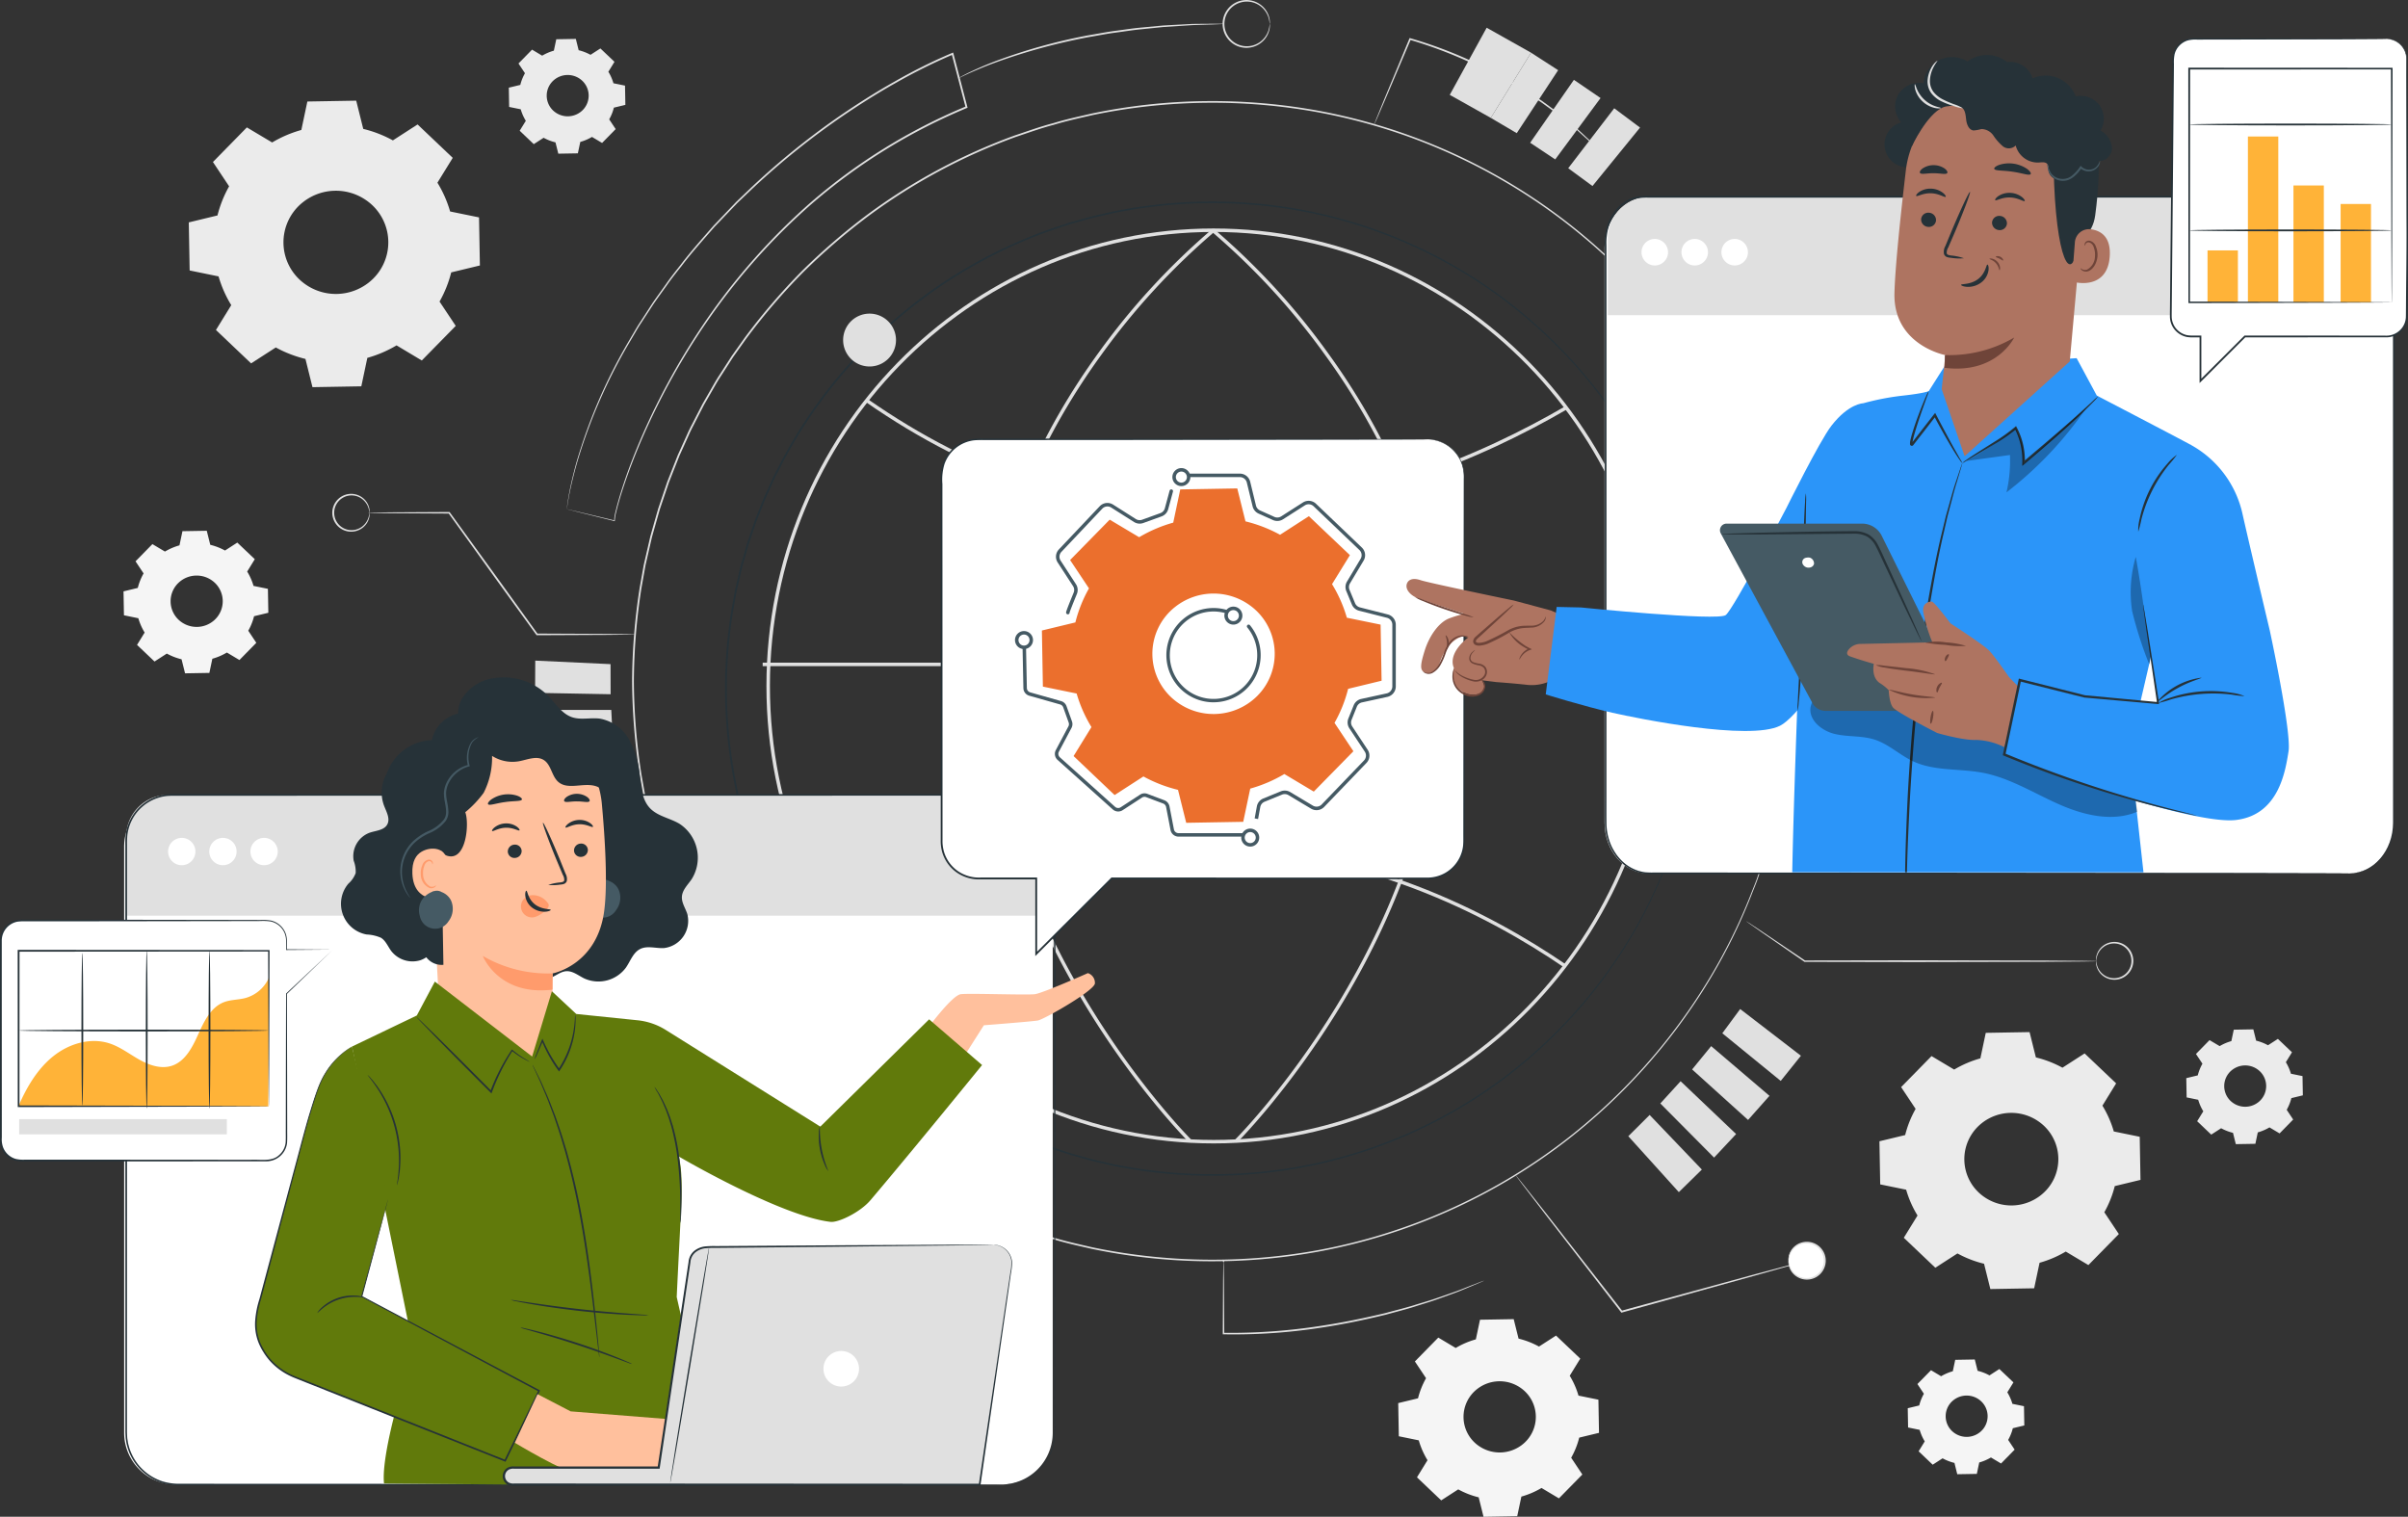 <svg id="Grupo_877530" data-name="Grupo 877530" xmlns="http://www.w3.org/2000/svg" xmlns:xlink="http://www.w3.org/1999/xlink" width="485.207" height="305.632" viewBox="0 0 485.207 305.632">
  <rect x="0" y="0" width="485.207" height="305.632" fill="#333333" stroke="none"/>
  <defs>
    <clipPath id="clip-path">
      <rect id="Rectángulo_327547" data-name="Rectángulo 327547" width="485.207" height="305.632" fill="none"/>
    </clipPath>
    <clipPath id="clip-path-7">
      <rect id="Rectángulo_327536" data-name="Rectángulo 327536" width="65.871" height="26.521" fill="none"/>
    </clipPath>
    <clipPath id="clip-path-8">
      <rect id="Rectángulo_327537" data-name="Rectángulo 327537" width="4.107" height="21.626" fill="none"/>
    </clipPath>
    <clipPath id="clip-path-9">
      <rect id="Rectángulo_327538" data-name="Rectángulo 327538" width="24.185" height="16.94" fill="none"/>
    </clipPath>
  </defs>
  <g id="Grupo_877529" data-name="Grupo 877529" clip-path="url(#clip-path)">
    <g id="Grupo_877507" data-name="Grupo 877507">
      <g id="Grupo_877506" data-name="Grupo 877506" clip-path="url(#clip-path)">
        <path id="Trazado_623852" data-name="Trazado 623852" d="M555.363,304.271a21.784,21.784,0,0,1,5.279-2.258l1.087-5.143,8.828-.152,1.271,5.1a21.835,21.835,0,0,1,5.356,2.074l4.461-2.879L588,307.051l-2.766,4.489a21.075,21.075,0,0,1,2.294,5.2l5.224,1.07.155,8.688-5.183,1.25a21.059,21.059,0,0,1-2.107,5.272l2.924,4.392-6.132,6.251-4.561-2.722a21.786,21.786,0,0,1-5.279,2.258l-1.088,5.143-8.827.153-1.271-5.1a21.847,21.847,0,0,1-5.356-2.074l-4.461,2.879-6.352-6.036,2.766-4.489a21.091,21.091,0,0,1-2.294-5.2l-5.225-1.07-.156-8.689,5.184-1.25a21.087,21.087,0,0,1,2.107-5.272l-2.924-4.392,6.132-6.251Zm5.616,10.757a9.239,9.239,0,0,0,.268,14.788,9.583,9.583,0,0,0,11.538-.2,9.239,9.239,0,0,0-.268-14.79,9.584,9.584,0,0,0-11.538.2" transform="translate(-161.602 -88.747)" fill="#ebebeb"/>
        <path id="Trazado_623853" data-name="Trazado 623853" d="M413.547,385.052a16.745,16.745,0,0,1,4.06-1.737l.836-3.955,6.79-.117.977,3.923a16.816,16.816,0,0,1,4.119,1.6l3.432-2.213,4.885,4.642-2.127,3.453a16.217,16.217,0,0,1,1.765,4l4.018.823.119,6.682-3.986.962a16.214,16.214,0,0,1-1.621,4.054l2.249,3.378-4.716,4.808-3.508-2.094a16.784,16.784,0,0,1-4.06,1.736l-.837,3.955-6.789.117-.977-3.924a16.758,16.758,0,0,1-4.119-1.6l-3.432,2.214-4.885-4.642,2.127-3.453a16.23,16.23,0,0,1-1.765-4l-4.018-.823-.119-6.682,3.987-.962a16.243,16.243,0,0,1,1.62-4.054l-2.249-3.377,4.716-4.808Zm4.319,8.273a7.106,7.106,0,0,0,.206,11.373,7.371,7.371,0,0,0,8.873-.154,7.106,7.106,0,0,0-.205-11.376,7.371,7.371,0,0,0-8.874.157" transform="translate(-120.225 -113.43)" fill="#f5f5f5"/>
        <path id="Trazado_623854" data-name="Trazado 623854" d="M635.245,299.308A9.753,9.753,0,0,1,637.6,298.3l.486-2.3,3.942-.068.567,2.277a9.727,9.727,0,0,1,2.391.927l1.993-1.285,2.836,2.7-1.234,2a9.431,9.431,0,0,1,1.024,2.321l2.333.477.069,3.879-2.314.559a9.434,9.434,0,0,1-.941,2.354l1.305,1.96L647.32,316.9l-2.037-1.215a9.74,9.74,0,0,1-2.357,1.008l-.486,2.3-3.942.068-.567-2.278a9.764,9.764,0,0,1-2.391-.926l-1.992,1.285-2.837-2.7,1.235-2a9.427,9.427,0,0,1-1.025-2.321l-2.333-.477-.069-3.88,2.314-.559a9.452,9.452,0,0,1,.941-2.354l-1.306-1.96,2.738-2.792Zm2.508,4.8a4.126,4.126,0,0,0,.12,6.6,4.28,4.28,0,0,0,5.152-.09,4.126,4.126,0,0,0-.119-6.6,4.28,4.28,0,0,0-5.152.091" transform="translate(-187.987 -88.513)" fill="#ebebeb"/>
        <path id="Trazado_623855" data-name="Trazado 623855" d="M555.169,394.217a9.735,9.735,0,0,1,2.356-1.008l.486-2.3,3.942-.069.567,2.278a9.744,9.744,0,0,1,2.392.927l1.992-1.285,2.836,2.695-1.234,2a9.426,9.426,0,0,1,1.024,2.321l2.333.477.069,3.879-2.314.559a9.423,9.423,0,0,1-.941,2.354l1.305,1.961-2.738,2.792-2.037-1.215a9.741,9.741,0,0,1-2.357,1.008l-.486,2.3-3.942.068-.567-2.278a9.753,9.753,0,0,1-2.391-.926l-1.992,1.285-2.837-2.7,1.235-2a9.43,9.43,0,0,1-1.025-2.321l-2.333-.478-.069-3.88,2.314-.559a9.433,9.433,0,0,1,.941-2.354l-1.306-1.96L553.132,393Zm2.507,4.8a4.126,4.126,0,0,0,.12,6.6,4.28,4.28,0,0,0,5.152-.09,4.126,4.126,0,0,0-.119-6.6,4.28,4.28,0,0,0-5.152.091" transform="translate(-164.037 -116.899)" fill="#f5f5f5"/>
        <path id="Trazado_623856" data-name="Trazado 623856" d="M71.068,37.363a24.316,24.316,0,0,1,5.886-2.518l1.212-5.734,9.844-.17,1.417,5.689A24.359,24.359,0,0,1,95.4,36.942l4.975-3.209,7.083,6.731-3.084,5.005a23.53,23.53,0,0,1,2.558,5.8l5.825,1.193.173,9.688-5.78,1.395a23.518,23.518,0,0,1-2.349,5.878l3.261,4.9-6.838,6.971L96.137,78.25a24.305,24.305,0,0,1-5.887,2.518L89.038,86.5l-9.844.17-1.417-5.689a24.365,24.365,0,0,1-5.972-2.312L66.83,81.88l-7.083-6.731,3.084-5.005a23.528,23.528,0,0,1-2.558-5.794l-5.826-1.193-.172-9.688,5.78-1.4A23.539,23.539,0,0,1,62.4,46.2l-3.261-4.9,6.837-6.97ZM77.33,49.358a10.3,10.3,0,0,0,.3,16.489,10.689,10.689,0,0,0,12.866-.224,10.3,10.3,0,0,0-.3-16.492,10.687,10.687,0,0,0-12.866.227" transform="translate(-16.233 -8.656)" fill="#ebebeb"/>
        <path id="Trazado_623857" data-name="Trazado 623857" d="M152.994,14.566a9.736,9.736,0,0,1,2.356-1.008l.486-2.3,3.942-.068.567,2.277a9.742,9.742,0,0,1,2.392.927l1.992-1.285,2.836,2.695-1.234,2a9.425,9.425,0,0,1,1.024,2.321l2.333.477.069,3.88-2.314.558A9.422,9.422,0,0,1,166.5,27.4l1.305,1.961-2.738,2.792-2.037-1.215a9.741,9.741,0,0,1-2.357,1.008l-.486,2.3-3.942.068-.567-2.278a9.752,9.752,0,0,1-2.391-.926L151.3,32.393l-2.836-2.7,1.235-2a9.428,9.428,0,0,1-1.025-2.321l-2.333-.477-.069-3.88,2.314-.558a9.44,9.44,0,0,1,.941-2.354l-1.306-1.96,2.738-2.792Zm2.507,4.8a4.126,4.126,0,0,0,.12,6.6,4.28,4.28,0,0,0,5.152-.09,4.126,4.126,0,0,0-.119-6.6,4.28,4.28,0,0,0-5.152.091" transform="translate(-43.748 -3.348)" fill="#ebebeb"/>
        <path id="Trazado_623858" data-name="Trazado 623858" d="M43.853,156.781a12.082,12.082,0,0,1,2.928-1.253l.6-2.853,4.9-.084.705,2.83a12.1,12.1,0,0,1,2.971,1.151l2.476-1.6,3.523,3.348-1.534,2.49A11.71,11.71,0,0,1,61.7,163.7l2.9.593.086,4.821-2.875.694a11.715,11.715,0,0,1-1.169,2.924l1.622,2.436-3.4,3.468-2.53-1.51a12.1,12.1,0,0,1-2.929,1.253l-.6,2.853-4.9.085-.705-2.83a12.1,12.1,0,0,1-2.971-1.151l-2.476,1.6-3.523-3.348,1.534-2.49a11.7,11.7,0,0,1-1.272-2.883l-2.9-.594-.086-4.82,2.875-.694a11.72,11.72,0,0,1,1.169-2.925l-1.623-2.436,3.4-3.468Zm3.116,5.967a5.126,5.126,0,0,0,.149,8.2,5.319,5.319,0,0,0,6.4-.111,5.126,5.126,0,0,0-.149-8.205,5.317,5.317,0,0,0-6.4.113" transform="translate(-10.617 -45.639)" fill="#f5f5f5"/>
      </g>
    </g>
    <g id="Grupo_877509" data-name="Grupo 877509">
      <g id="Grupo_877508" data-name="Grupo 877508" clip-path="url(#clip-path)">
        <path id="Trazado_623859" data-name="Trazado 623859" d="M404.677,156.084s-.026-.538-.059-1.59q-.023-.79-.059-1.957c-.018-.779-.039-1.682-.138-2.7q-.121-1.534-.27-3.427c-.128-1.258-.33-2.628-.514-4.116a103.428,103.428,0,0,0-1.991-10.151,97.241,97.241,0,0,0-4.016-12.31,94.672,94.672,0,0,0-6.818-13.8,99.092,99.092,0,0,0-24.878-27.836A97.678,97.678,0,0,0,324.717,59.9a99.484,99.484,0,0,0-38.357.439c-2.182.507-4.389.976-6.56,1.643-2.2.573-4.346,1.359-6.525,2.087a98.056,98.056,0,0,0-24.791,13.328,107.336,107.336,0,0,0-11.043,9.511,105.636,105.636,0,0,0-9.668,11.282,96.526,96.526,0,0,0-7.979,12.843c-.562,1.14-1.2,2.249-1.7,3.422l-1.581,3.5-1.415,3.584-.355.9-.31.915-.62,1.834-.62,1.837-.531,1.869c-.336,1.252-.752,2.485-1.014,3.76l-.875,3.81q-.344,1.927-.689,3.862a97.666,97.666,0,0,0,0,31.5,95.447,95.447,0,0,0,3.725,15.144l.62,1.834.31.916.354.9L216.5,194.2l1.581,3.5c.253.587.536,1.158.833,1.722l.871,1.7a96.224,96.224,0,0,0,7.979,12.848,105.4,105.4,0,0,0,9.668,11.286,107.217,107.217,0,0,0,11.045,9.515,98.1,98.1,0,0,0,24.8,13.33c2.181.728,4.328,1.514,6.526,2.087,2.172.667,4.379,1.136,6.562,1.644a99.5,99.5,0,0,0,38.361.437,97.684,97.684,0,0,0,41.218-18.3,99.093,99.093,0,0,0,24.876-27.836,94.573,94.573,0,0,0,6.816-13.8c.421-1.107.894-2.167,1.245-3.244l1.068-3.144c.369-1.016.606-2.046.9-3.029.27-.991.583-1.943.8-2.893.927-3.781,1.574-7.182,1.991-10.15.184-1.487.386-2.857.514-4.116q.149-1.891.27-3.427c.1-1.021.12-1.924.138-2.7s.043-1.431.059-1.957c.033-1.051.059-1.589.059-1.589s0,.538-.022,1.59q-.016.791-.04,1.958c-.013.779-.027,1.684-.121,2.705q-.114,1.536-.252,3.431c-.122,1.26-.319,2.632-.5,4.121a102.168,102.168,0,0,1-1.96,10.169c-.211.952-.522,1.906-.79,2.9-.3.985-.53,2.017-.9,3.036l-1.062,3.151c-.35,1.079-.821,2.143-1.241,3.252a94.524,94.524,0,0,1-6.8,13.841A99.18,99.18,0,0,1,366.1,234.177a97.879,97.879,0,0,1-41.319,18.39,99.749,99.749,0,0,1-38.484-.413c-2.19-.507-4.405-.977-6.585-1.645-2.206-.575-4.362-1.362-6.55-2.092a98.325,98.325,0,0,1-24.888-13.367,107.481,107.481,0,0,1-11.087-9.544,105.717,105.717,0,0,1-9.707-11.325,96.571,96.571,0,0,1-8.011-12.892l-.875-1.707c-.3-.566-.582-1.14-.837-1.728l-1.588-3.512-1.421-3.6-.355-.9-.311-.92-.622-1.841a95.793,95.793,0,0,1-3.741-15.2,98.016,98.016,0,0,1,0-31.619l.693-3.875q.439-1.916.878-3.825c.263-1.28.68-2.518,1.017-3.774l.533-1.876.622-1.845.623-1.84.311-.919.356-.9,1.421-3.6,1.588-3.511c.508-1.178,1.146-2.289,1.712-3.434a96.763,96.763,0,0,1,8.011-12.889,105.881,105.881,0,0,1,9.706-11.32,107.605,107.605,0,0,1,11.086-9.542,98.376,98.376,0,0,1,24.884-13.363c2.188-.73,4.344-1.517,6.549-2.091,2.179-.668,4.394-1.138,6.584-1.646a99.759,99.759,0,0,1,38.48-.414,97.887,97.887,0,0,1,41.319,18.387,99.166,99.166,0,0,1,24.9,27.936,94.543,94.543,0,0,1,6.8,13.842,96.862,96.862,0,0,1,3.992,12.339,102.45,102.45,0,0,1,1.961,10.171c.179,1.49.375,2.862.5,4.122q.139,1.895.252,3.432c.093,1.023.109,1.927.121,2.706s.029,1.432.04,1.959c.021,1.051.022,1.59.022,1.59" transform="translate(-62.342 -17.32)" fill="#263238"/>
        <path id="Trazado_623860" data-name="Trazado 623860" d="M162.966,107.106s0-.05.008-.158.026-.268.05-.479c.043-.421.143-1.043.273-1.859.28-1.628.789-4.016,1.632-7.045A107.085,107.085,0,0,1,175.5,73.151l1.083-1.846c.36-.626.733-1.254,1.145-1.867l2.462-3.8c.868-1.273,1.8-2.537,2.729-3.845.908-1.322,1.928-2.6,2.959-3.9,2-2.654,4.3-5.211,6.625-7.891l3.723-3.9.948-.991,1-.955,2.018-1.928a152.148,152.148,0,0,1,18.315-14.733c3.382-2.291,6.893-4.531,10.583-6.592a108.523,108.523,0,0,1,11.521-5.724l.19-.079.053.2,1.2,4.6c.547,2.1,1.091,4.185,1.61,6.171l.04.154-.147.061A115.414,115.414,0,0,0,212.442,45.47a128.523,128.523,0,0,0-21.325,23.973,140.705,140.705,0,0,0-12.668,22.708c-1.51,3.422-2.748,6.612-3.738,9.511-.491,1.451-.936,2.825-1.3,4.126-.191.647-.344,1.281-.5,1.889a8.911,8.911,0,0,0-.288,1.748v.111l-.084-.021-7.138-1.78-1.831-.464c-.41-.105-.611-.164-.611-.164s.221.044.64.142l1.853.435,7.121,1.7-.083.09a7.982,7.982,0,0,1,.273-1.827c.15-.612.3-1.248.488-1.9.355-1.306.793-2.684,1.277-4.141.978-2.909,2.206-6.11,3.706-9.544a139.816,139.816,0,0,1,12.632-22.784A128.34,128.34,0,0,1,212.216,45.21a115.453,115.453,0,0,1,31.2-19.264l-.107.214-1.61-6.172c-.411-1.574-.819-3.141-1.2-4.6l.243.124a108.51,108.51,0,0,0-11.475,5.7c-3.682,2.054-7.185,4.287-10.561,6.57a152.256,152.256,0,0,0-18.288,14.683l-2.016,1.92-1,.951-.948.988-3.72,3.889c-2.319,2.669-4.621,5.216-6.624,7.861-1.032,1.3-2.053,2.568-2.962,3.885-.927,1.3-1.862,2.563-2.731,3.831l-2.467,3.785c-.413.61-.786,1.236-1.147,1.859l-1.086,1.84A108.42,108.42,0,0,0,165.064,97.6c-.864,3.017-1.393,5.4-1.7,7.019-.141.813-.252,1.433-.307,1.852-.03.2-.053.357-.069.47s-.026.162-.026.162" transform="translate(-48.742 -4.516)" fill="#e0e0e0"/>
        <path id="Trazado_623861" data-name="Trazado 623861" d="M415.417,145.959s-.029-.641-.067-1.893c-.018-.627-.041-1.405-.068-2.332s-.046-2-.163-3.22q-.143-1.826-.32-4.082c-.152-1.5-.392-3.132-.611-4.9a122.957,122.957,0,0,0-2.368-12.093c-.255-1.131-.627-2.266-.949-3.446l-.51-1.788-.26-.911-.307-.909-1.271-3.745c-.418-1.284-.982-2.547-1.484-3.865a112.583,112.583,0,0,0-8.119-16.444,118.04,118.04,0,0,0-29.634-33.165,116.352,116.352,0,0,0-49.1-21.8,118.538,118.538,0,0,0-45.7.52c-2.6.6-5.229,1.163-7.816,1.957-2.619.683-5.177,1.619-7.774,2.487a116.8,116.8,0,0,0-29.537,15.878A127.776,127.776,0,0,0,216.2,63.538,125.735,125.735,0,0,0,204.68,76.98l-2.6,3.652-2.435,3.783c-.841,1.248-1.539,2.586-2.305,3.885l-1.13,1.965-1.041,2.018-1.037,2.026c-.353.672-.692,1.352-.994,2.051l-1.883,4.168q-.842,2.131-1.686,4.27l-.422,1.07-.369,1.091-.739,2.185-.738,2.189-.632,2.227-.634,2.23-.313,1.118-.261,1.132q-.52,2.266-1.042,4.54-.41,2.3-.821,4.6a125.879,125.879,0,0,0-1.526,18.763,126.071,126.071,0,0,0,1.52,18.77q.412,2.3.822,4.6l1.041,4.541c.312,1.52.8,2.991,1.206,4.482l.632,2.227.738,2.19.739,2.185.369,1.091.421,1.071q.845,2.139,1.686,4.272.943,2.088,1.884,4.168l.474,1.037.519,1.015,1.037,2.026,1.041,2.019,1.13,1.965c.767,1.3,1.464,2.639,2.305,3.887l2.435,3.784,2.6,3.652a125.649,125.649,0,0,0,11.52,13.446,127.828,127.828,0,0,0,13.159,11.336,116.851,116.851,0,0,0,29.542,15.881c2.6.868,5.157,1.8,7.776,2.487,2.588.795,5.218,1.353,7.817,1.958a118.536,118.536,0,0,0,45.7.519,116.356,116.356,0,0,0,49.1-21.8,118.033,118.033,0,0,0,29.631-33.165,112.564,112.564,0,0,0,8.117-16.443c.5-1.318,1.065-2.581,1.484-3.864s.857-2.526,1.271-3.745c.217-.606.4-1.214.567-1.82l.51-1.788c.321-1.18.694-2.314.948-3.446a122.965,122.965,0,0,0,2.368-12.091c.219-1.772.459-3.4.611-4.9q.176-2.254.319-4.082c.118-1.216.142-2.293.163-3.22s.05-1.7.068-2.331c.038-1.252.067-1.893.067-1.893s0,.641-.029,1.893q-.02.941-.05,2.333c-.015.928-.034,2.005-.145,3.222q-.136,1.829-.3,4.086c-.146,1.5-.381,3.134-.594,4.909a121.876,121.876,0,0,1-2.338,12.11c-.252,1.133-.623,2.27-.942,3.453l-.507,1.791c-.163.608-.347,1.217-.564,1.824l-1.265,3.753c-.416,1.286-.978,2.551-1.478,3.872a112.6,112.6,0,0,1-8.1,16.483,118.134,118.134,0,0,1-29.65,33.266,116.562,116.562,0,0,1-49.2,21.895,118.761,118.761,0,0,1-45.826-.494c-2.608-.6-5.246-1.164-7.841-1.959-2.627-.684-5.194-1.622-7.8-2.491a117.086,117.086,0,0,1-29.634-15.918,128.166,128.166,0,0,1-13.2-11.365,126.042,126.042,0,0,1-11.558-13.485l-2.605-3.663-2.443-3.8c-.844-1.252-1.543-2.595-2.314-3.9l-1.133-1.972-1.044-2.025-1.041-2.032-.521-1.018-.475-1.041-1.89-4.181-1.692-4.285-.423-1.074-.37-1.094-.742-2.192-.74-2.2-.634-2.234c-.4-1.5-.9-2.971-1.211-4.5q-.52-2.274-1.044-4.556-.412-2.3-.825-4.617a126.365,126.365,0,0,1-1.526-18.828,126.194,126.194,0,0,1,1.531-18.821q.413-2.312.824-4.615.524-2.28,1.046-4.554l.262-1.135.314-1.121.635-2.237.635-2.234.741-2.2.742-2.191.371-1.094.423-1.074,1.692-4.283,1.89-4.18c.3-.7.643-1.383,1-2.057l1.041-2.031,1.044-2.024,1.133-1.971c.77-1.3,1.47-2.645,2.314-3.9l2.443-3.794,2.605-3.662a126.051,126.051,0,0,1,11.557-13.481,128.042,128.042,0,0,1,13.2-11.362,117.116,117.116,0,0,1,29.629-15.914c2.605-.869,5.172-1.806,7.8-2.49,2.6-.8,5.233-1.355,7.84-1.959a118.785,118.785,0,0,1,45.822-.5,116.569,116.569,0,0,1,49.2,21.891A118.123,118.123,0,0,1,399.1,86.223a112.535,112.535,0,0,1,8.105,16.484c.5,1.321,1.062,2.587,1.478,3.873l1.266,3.753q.153.458.306.91.129.459.258.913l.507,1.792c.32,1.183.69,2.319.942,3.453a121.962,121.962,0,0,1,2.339,12.112c.213,1.774.448,3.409.594,4.909q.166,2.256.3,4.087c.111,1.217.13,2.294.145,3.223s.036,1.705.05,2.333c.026,1.252.029,1.894.029,1.894" transform="translate(-54.348 -8.69)" fill="#e0e0e0"/>
        <path id="Trazado_623862" data-name="Trazado 623862" d="M360.984,4.817c-.04,0-.024-.416-.214-1.121a4.649,4.649,0,0,0-1.705-2.482A4.541,4.541,0,0,0,354.791.6a4.45,4.45,0,0,0-2.08,1.571,4.472,4.472,0,0,0,0,5.3,4.453,4.453,0,0,0,2.08,1.571,4.54,4.54,0,0,0,4.273-.617,4.65,4.65,0,0,0,1.705-2.483c.191-.705.175-1.123.214-1.121a.929.929,0,0,1,.022.3,3.633,3.633,0,0,1-.1.857,4.641,4.641,0,0,1-1.686,2.653,4.792,4.792,0,0,1-6.8-.948,4.8,4.8,0,0,1,0-5.723,4.793,4.793,0,0,1,6.8-.947,4.64,4.64,0,0,1,1.686,2.653,3.626,3.626,0,0,1,.1.857.929.929,0,0,1-.022.3" transform="translate(-105.125 0)" fill="#e0e0e0"/>
        <path id="Trazado_623863" data-name="Trazado 623863" d="M159.612,171.855a1.959,1.959,0,0,1-.371.027l-1.078.026-4.062.048-14.248.066h-.086l-.05-.07L131.859,161.1l-9.831-13.656.127.065-11.847-.065-3.317-.043-.873-.024a1.369,1.369,0,0,1-.3-.025,1.371,1.371,0,0,1,.3-.025l.873-.024,3.317-.043,11.847-.065h.08l.048.066,9.872,13.626,7.834,10.872-.135-.069,14.248.066,4.062.048,1.078.026a1.963,1.963,0,0,1,.371.027" transform="translate(-31.65 -44.024)" fill="#e0e0e0"/>
        <path id="Trazado_623864" data-name="Trazado 623864" d="M103.024,145.79c.013,0,.021.081.025.236a2.771,2.771,0,0,1-.071.675,3.643,3.643,0,0,1-1.321,2.1,3.79,3.79,0,0,1-5.382-.742,3.8,3.8,0,0,1,0-4.537,3.79,3.79,0,0,1,5.383-.742,3.64,3.64,0,0,1,1.321,2.1,2.771,2.771,0,0,1,.071.675c0,.155-.013.236-.025.236-.036,0-.029-.326-.184-.876a3.65,3.65,0,0,0-1.339-1.93,3.5,3.5,0,1,0,0,5.611,3.65,3.65,0,0,0,1.339-1.93c.154-.55.147-.878.184-.876" transform="translate(-28.571 -42.464)" fill="#e0e0e0"/>
        <path id="Trazado_623865" data-name="Trazado 623865" d="M602.582,274.6c-.013,0-.021-.081-.025-.236a2.8,2.8,0,0,1,.07-.675,3.651,3.651,0,0,1,1.321-2.1,3.79,3.79,0,0,1,5.382.742,3.8,3.8,0,0,1,0,4.537,3.791,3.791,0,0,1-5.383.743,3.652,3.652,0,0,1-1.321-2.1,2.8,2.8,0,0,1-.07-.675c0-.155.013-.236.025-.236.036,0,.029.326.183.876a3.652,3.652,0,0,0,1.34,1.93,3.5,3.5,0,1,0,0-5.611,3.652,3.652,0,0,0-1.34,1.93c-.154.55-.147.878-.183.876" transform="translate(-180.221 -80.989)" fill="#e0e0e0"/>
        <path id="Trazado_623866" data-name="Trazado 623866" d="M502.033,264.862a1.173,1.173,0,0,1,.222.126l.629.4,2.383,1.581,8.621,5.811-.081-.025,22.29-.039,25.846.054,7.833.057,2.129.034.554.018a.743.743,0,0,1,.189.019.73.73,0,0,1-.189.018l-.554.018-2.129.034-7.833.058-25.846.053-22.29-.038h-.046l-.036-.025-8.55-5.915-2.339-1.644-.606-.439a1.057,1.057,0,0,1-.2-.162" transform="translate(-150.155 -79.219)" fill="#e0e0e0"/>
        <path id="Trazado_623867" data-name="Trazado 623867" d="M404.144,366.473a.635.635,0,0,1-.157.084l-.475.212-1.84.784c-.8.331-1.776.76-2.926,1.206l-3.94,1.433c-1.46.533-3.1,1-4.835,1.563-1.744.546-3.64,1.016-5.618,1.568-3.992.971-8.412,1.916-13.1,2.619a114.15,114.15,0,0,1-19.584,1.325l-.144,0v-.144c.026-4.423.048-8.085.064-10.675.017-1.256.031-2.251.041-2.963.009-.321.016-.578.022-.777a.134.134,0,1,1,.046,0c.006.2.013.456.022.777.01.712.024,1.707.041,2.963.015,2.59.038,6.251.064,10.675l-.142-.149A118.955,118.955,0,0,0,371.2,375.58c4.678-.7,9.089-1.635,13.075-2.585,1.976-.542,3.87-1,5.614-1.532,1.737-.549,3.376-1,4.838-1.517l3.952-1.379c1.155-.428,2.134-.836,2.944-1.146l1.864-.72.488-.179a.668.668,0,0,1,.172-.05" transform="translate(-105.138 -108.402)" fill="#e0e0e0"/>
        <path id="Trazado_623868" data-name="Trazado 623868" d="M494.363,355.079a.768.768,0,0,1-.178.069l-.532.165-2.055.6-7.577,2.148-25.036,6.952-1.843.508-.118.032-.074-.1-15.119-19.541-4.51-5.894-1.208-1.609-.306-.423a.676.676,0,0,1-.1-.151s.047.04.123.129l.334.4,1.261,1.567,4.6,5.825,15.208,19.472-.192-.064,1.843-.508,25.064-6.849,7.608-2.035,2.073-.536.542-.13a.73.73,0,0,1,.188-.032" transform="translate(-130.319 -101.046)" fill="#e0e0e0"/>
        <path id="Trazado_623869" data-name="Trazado 623869" d="M328.984,6.86a3.2,3.2,0,0,1-.557.048l-1.6.066-2.527.081-1.578.047-1.766.117-4.049.262-4.633.47c-1.632.161-3.331.442-5.1.671s-3.58.606-5.446.915a120.445,120.445,0,0,0-18.672,5.1c-2.329.852-4.169,1.656-5.438,2.216l-1.446.677a4,4,0,0,1-.51.228,2.659,2.659,0,0,1,.475-.294c.317-.184.8-.427,1.419-.74,1.253-.6,3.083-1.445,5.407-2.329a112.025,112.025,0,0,1,18.695-5.22c1.871-.31,3.69-.671,5.462-.91,1.774-.224,3.479-.5,5.115-.651l4.646-.437,4.06-.217,1.77-.092,1.581-.019,2.532-.019,1.6,0a3.207,3.207,0,0,1,.558.026" transform="translate(-82.45 -2.043)" fill="#e0e0e0"/>
        <path id="Trazado_623870" data-name="Trazado 623870" d="M310.453,250.048c-49.691,0-90.116-41.353-90.116-92.182s40.425-92.182,90.116-92.182,90.116,41.353,90.116,92.182-40.425,92.182-90.116,92.182m0-183.664c-49.3,0-89.415,41.039-89.415,91.481s40.111,91.481,89.415,91.481,89.415-41.039,89.415-91.481-40.111-91.481-89.415-91.481" transform="translate(-65.902 -19.645)" fill="#e0e0e0"/>
        <path id="Trazado_623871" data-name="Trazado 623871" d="M324.217,249.855c-.412-.407-41.26-41.361-41.26-94.05,0-27.55,12.51-50.557,23-65.007a141.174,141.174,0,0,1,23-25.006l.437.548a140.5,140.5,0,0,0-22.885,24.887c-10.428,14.362-22.859,37.224-22.859,64.578,0,52.39,40.641,93.145,41.052,93.551Z" transform="translate(-84.631 -19.678)" fill="#e0e0e0"/>
        <path id="Trazado_623872" data-name="Trazado 623872" d="M317.7,137.956c-24.413,0-46.946-7.423-68.889-22.695l.4-.575c21.822,15.186,44.224,22.568,68.489,22.568,29.614,0,55.5-11.429,72-21.017l.352.606c-16.573,9.632-42.578,21.112-72.348,21.112" transform="translate(-74.419 -34.302)" fill="#e0e0e0"/>
        <path id="Trazado_623873" data-name="Trazado 623873" d="M387.863,267.779c-15.847-10.833-41.111-23.747-71.474-23.747-30.151,0-56.5,11.43-73.3,21.018l-.348-.609c16.869-9.63,43.34-21.11,73.644-21.11,30.543,0,55.941,12.981,71.869,23.869Z" transform="translate(-72.604 -72.779)" fill="#e0e0e0"/>
        <path id="Trazado_623874" data-name="Trazado 623874" d="M353.495,249.855l-.493-.5c.411-.406,41.051-41.161,41.051-93.551,0-27.362-12.437-50.23-22.871-64.595A140.33,140.33,0,0,0,348.31,66.34l.437-.548a141.2,141.2,0,0,1,23,25.006c10.495,14.45,23,37.457,23,65.007,0,52.688-40.847,93.642-41.259,94.05" transform="translate(-104.178 -19.678)" fill="#e0e0e0"/>
        <rect id="Rectángulo_327532" data-name="Rectángulo 327532" width="181.347" height="0.701" transform="translate(153.678 133.528)" fill="#e0e0e0"/>
        <path id="Trazado_623875" data-name="Trazado 623875" d="M510.976,299.5l-12.239-9.413-3.6,4.885,11.771,9.6Z" transform="translate(-148.094 -86.764)" fill="#e0e0e0"/>
        <path id="Trazado_623876" data-name="Trazado 623876" d="M502.042,310.765l-11.749-10.018-3.838,4.7,11.272,10.179Z" transform="translate(-145.496 -89.952)" fill="#e0e0e0"/>
        <path id="Trazado_623877" data-name="Trazado 623877" d="M492.584,321.482,481.4,310.838l-4.088,4.481,10.833,10.912Z" transform="translate(-142.761 -92.97)" fill="#e0e0e0"/>
        <path id="Trazado_623878" data-name="Trazado 623878" d="M482.934,331.539l-10.523-11-4.3,4.283,10.181,11.27Z" transform="translate(-140.011 -95.871)" fill="#e0e0e0"/>
        <path id="Trazado_623879" data-name="Trazado 623879" d="M441.6,34.946s-.049-.033-.13-.109l-.355-.345-1.336-1.35c-.582-.585-1.26-1.332-2.15-2.1l-1.389-1.258c-.491-.446-1-.925-1.588-1.374-1.16-.907-2.366-1.984-3.795-2.966l-2.173-1.573L426.3,22.317a96.429,96.429,0,0,0-11.1-6.085A90.078,90.078,0,0,0,402.246,11.3l.193-.1c-2.163,5.078-3.992,9.372-5.293,12.429-.646,1.487-1.161,2.672-1.527,3.516l-.417.926a1.708,1.708,0,0,1-.16.312,1.724,1.724,0,0,1,.111-.333l.369-.946,1.442-3.551,5.171-12.48.055-.135.138.039A87.427,87.427,0,0,1,415.355,15.9a93.434,93.434,0,0,1,11.128,6.133l2.382,1.576,2.172,1.594c1.426,1,2.627,2.089,3.781,3.012.581.457,1.09.944,1.576,1.4l1.375,1.283c.877.78,1.544,1.544,2.11,2.145l1.289,1.4.328.37c.072.084.107.13.1.134" transform="translate(-118.155 -3.274)" fill="#e0e0e0"/>
        <path id="Trazado_623880" data-name="Trazado 623880" d="M424.216,7.969,416.778,21.5l8.273,4.639L433.162,13Z" transform="translate(-124.656 -2.384)" fill="#e0e0e0"/>
        <path id="Trazado_623881" data-name="Trazado 623881" d="M436.692,15.149l-8.111,13.138,5.227,3.078,8.343-12.691Z" transform="translate(-128.187 -4.531)" fill="#e0e0e0"/>
        <path id="Trazado_623882" data-name="Trazado 623882" d="M448.709,22.955l-8.815,12.677,5.051,3.357,9.134-12.37Z" transform="translate(-131.57 -6.866)" fill="#e0e0e0"/>
        <path id="Trazado_623883" data-name="Trazado 623883" d="M460.106,31.129l-9.271,12.077,4.887,3.592,9.587-11.779Z" transform="translate(-134.842 -9.311)" fill="#e0e0e0"/>
        <path id="Trazado_623884" data-name="Trazado 623884" d="M154.036,210.594l15.433-.444-.3-6.058-15.376,0Z" transform="translate(-45.998 -61.043)" fill="#e0e0e0"/>
        <path id="Trazado_623885" data-name="Trazado 623885" d="M153.826,196.416l15.222.279-.015-6.066-15.17-.71Z" transform="translate(-46.009 -56.804)" fill="#e0e0e0"/>
        <path id="Trazado_623886" data-name="Trazado 623886" d="M514.171,360.874a3.659,3.659,0,1,0,3.659-3.659,3.659,3.659,0,0,0-3.659,3.659" transform="translate(-153.786 -106.841)" fill="#fff"/>
        <path id="Trazado_623887" data-name="Trazado 623887" d="M514.16,360.807c-.013,0-.021-.081-.025-.235a2.773,2.773,0,0,1,.071-.675,3.643,3.643,0,0,1,1.321-2.1,3.79,3.79,0,0,1,5.382.742,3.8,3.8,0,0,1,0,4.537,3.79,3.79,0,0,1-5.383.742,3.64,3.64,0,0,1-1.321-2.1,2.773,2.773,0,0,1-.071-.675c0-.155.013-.236.025-.236.036,0,.029.326.183.876a3.656,3.656,0,0,0,1.34,1.93,3.5,3.5,0,1,0,0-5.611,3.657,3.657,0,0,0-1.34,1.93c-.154.55-.146.878-.183.876" transform="translate(-153.774 -106.775)" fill="#e0e0e0"/>
        <path id="Trazado_623888" data-name="Trazado 623888" d="M253.037,95.491a5.325,5.325,0,1,1-5.325-5.325,5.325,5.325,0,0,1,5.325,5.325" transform="translate(-72.497 -26.968)" fill="#e0e0e0"/>
      </g>
    </g>
    <g id="Grupo_877511" data-name="Grupo 877511">
      <g id="Grupo_877510" data-name="Grupo 877510" clip-path="url(#clip-path)">
        <path id="Trazado_623889" data-name="Trazado 623889" d="M212.363,367.489H46.114a10.429,10.429,0,0,1-10.429-10.429v-118.1a10.429,10.429,0,0,1,10.429-10.429H212.363a10.429,10.429,0,0,1,10.429,10.429v118.1a10.429,10.429,0,0,1-10.429,10.429" transform="translate(-10.673 -68.351)" fill="#fff"/>
        <path id="Trazado_623890" data-name="Trazado 623890" d="M223.372,252.859H36.265v-15.9a8.436,8.436,0,0,1,8.435-8.436H213.037a10.336,10.336,0,0,1,10.336,10.336Z" transform="translate(-10.847 -68.351)" fill="#e0e0e0"/>
        <path id="Trazado_623891" data-name="Trazado 623891" d="M53.831,243.636a2.753,2.753,0,1,1-2.753-2.753,2.754,2.754,0,0,1,2.753,2.753" transform="translate(-14.454 -72.047)" fill="#fff"/>
        <path id="Trazado_623892" data-name="Trazado 623892" d="M65.667,243.636a2.753,2.753,0,1,1-2.753-2.753,2.753,2.753,0,0,1,2.753,2.753" transform="translate(-17.994 -72.047)" fill="#fff"/>
        <path id="Trazado_623893" data-name="Trazado 623893" d="M77.5,243.636a2.753,2.753,0,1,1-2.753-2.753,2.753,2.753,0,0,1,2.753,2.753" transform="translate(-21.534 -72.047)" fill="#fff"/>
        <path id="Trazado_623894" data-name="Trazado 623894" d="M212.867,367.414s.139-.013.412-.029a8.488,8.488,0,0,0,1.216-.128,10.422,10.422,0,0,0,8.539-8.187,27.855,27.855,0,0,0,.2-4.966q0-2.67-.008-5.684c-.013-16.064-.032-39.3-.055-68.019q-.006-10.769-.012-22.538,0-5.878,0-11.989,0-3.055,0-6.167a13.149,13.149,0,0,0-.255-3.074,10.225,10.225,0,0,0-1.127-2.882,9.914,9.914,0,0,0-1.954-2.433,9.672,9.672,0,0,0-2.615-1.75,9.915,9.915,0,0,0-3.048-.878,29.793,29.793,0,0,0-3.236-.088l-13.291,0-27.742.008-123.526.013H45.333c-.334.022-.671.025-1,.061a8.939,8.939,0,0,0-7.439,5.917,8.887,8.887,0,0,0-.456,1.937,17.446,17.446,0,0,0-.069,2.007V254.67q0,16.007,0,31.518c0,20.664-.007,40.6-.011,59.583q0,3.56,0,7.076,0,1.758,0,3.5c-.011.586.024,1.154.059,1.725l.129.846c.044.282.135.554.2.831a10.331,10.331,0,0,0,6.749,7.017,11.276,11.276,0,0,0,3.287.492l26.169.008,46.973.022,68.015.056,18.491.033,4.809.018c1.084.006,1.639.018,1.639.018s-.555.012-1.639.018l-4.809.017-18.491.034-68.015.055-46.973.022-26.169.008a11.6,11.6,0,0,1-3.382-.5,10.647,10.647,0,0,1-6.959-7.227c-.067-.286-.16-.566-.206-.857l-.133-.873c-.038-.587-.071-1.18-.061-1.758q0-1.746,0-3.5,0-3.516,0-7.076c0-18.987-.007-38.918-.011-59.583q0-15.5,0-31.518,0-8,0-16.121a17.677,17.677,0,0,1,.071-2.048,9.233,9.233,0,0,1,.474-2.013,9.352,9.352,0,0,1,7.73-6.149c.346-.038.7-.041,1.044-.062H46.36l123.526.014,27.742.007,13.291,0a30.089,30.089,0,0,1,3.273.093,10.2,10.2,0,0,1,3.135.906,9.981,9.981,0,0,1,2.689,1.8,10.217,10.217,0,0,1,2.008,2.5,10.533,10.533,0,0,1,1.157,2.966,13.457,13.457,0,0,1,.26,3.137q0,3.111,0,6.167,0,6.109,0,11.989-.006,11.756-.012,22.538c-.023,28.715-.042,51.955-.055,68.019q0,3.012-.008,5.684a27.923,27.923,0,0,1-.22,4.987,10.481,10.481,0,0,1-4.208,6.414,10.318,10.318,0,0,1-4.428,1.788,7.816,7.816,0,0,1-1.221.11c-.274.011-.413.012-.413.012" transform="translate(-10.771 -68.276)" fill="#263238"/>
        <path id="Trazado_623895" data-name="Trazado 623895" d="M130.954,206.574c-2.319-1.472-2.879-4.886-1.622-7.327a8.954,8.954,0,0,1,6.633-4.362,12.64,12.64,0,0,1,10.889,3.608c1.5,1.541,2.708,3.551,4.737,4.257,1.783.62,3.755.06,5.628.3a8.494,8.494,0,0,1,5.949,4.289,18.329,18.329,0,0,1,2.115,7.235c.273,2.307.453,4.838,2.054,6.522,1.561,1.642,4.026,1.989,5.967,3.158a8.167,8.167,0,0,1,2.426,11.156c-.768,1.121-1.871,2.149-1.96,3.505-.081,1.238.719,2.34,1.094,3.523a5.514,5.514,0,0,1-4.717,6.846c-1.61.093-3.335-.535-4.778.184s-1.967,2.444-2.884,3.758a6.894,6.894,0,0,1-8.405,2.171c-1.185-.581-2.3-1.539-3.618-1.451s-2.347,1.21-3.639,1.46c-1.692.327-3.3-.919-4.3-2.318s-1.707-3.047-2.994-4.192c-1.685-1.5-4.053-1.87-6.187-2.6a17.453,17.453,0,0,1-9.855-24.448" transform="translate(-36.367 -58.244)" fill="#263238"/>
        <path id="Trazado_623896" data-name="Trazado 623896" d="M169.552,254.288a4.732,4.732,0,0,1,1.882-1.238l-.144-.009a2.749,2.749,0,0,1,.4-.068,1.87,1.87,0,0,1,1.47.182h-.014a3.482,3.482,0,0,1,1.9,1.657,4.119,4.119,0,0,1-.485,4.245,3.149,3.149,0,0,1-5.778-1.082,3.908,3.908,0,0,1,.762-3.686" transform="translate(-50.436 -75.642)" fill="#455a64"/>
        <path id="Trazado_623897" data-name="Trazado 623897" d="M125.1,263.907l-2.318-42.548a3.839,3.839,0,0,1,3.323-3.99l20.219-5.726c6.5-.875,11.067,7.033,11.666,13.567.665,7.259,1.19,16.147.483,21.6-1.423,10.96-10.4,12.619-10.4,12.619,0-.037-.066,2.757,0,6.723l-4.127,13.483Z" transform="translate(-36.722 -63.281)" fill="#ffc09d"/>
        <path id="Trazado_623898" data-name="Trazado 623898" d="M167.807,243.746a1.4,1.4,0,0,1-1.309,1.45,1.339,1.339,0,0,1-1.478-1.221,1.4,1.4,0,0,1,1.308-1.451,1.34,1.34,0,0,1,1.48,1.222" transform="translate(-49.356 -72.536)" fill="#263238"/>
        <path id="Trazado_623899" data-name="Trazado 623899" d="M168.09,237.113c-.168.188-1.25-.567-2.756-.52-1.5.025-2.588.831-2.757.651-.083-.079.085-.414.556-.777a3.845,3.845,0,0,1,2.2-.748,3.693,3.693,0,0,1,2.2.643c.473.342.639.667.556.751" transform="translate(-48.62 -70.502)" fill="#263238"/>
        <path id="Trazado_623900" data-name="Trazado 623900" d="M148.772,244.049a1.4,1.4,0,0,1-1.309,1.45,1.338,1.338,0,0,1-1.478-1.221,1.4,1.4,0,0,1,1.307-1.451,1.34,1.34,0,0,1,1.48,1.222" transform="translate(-43.663 -72.627)" fill="#263238"/>
        <path id="Trazado_623901" data-name="Trazado 623901" d="M146.985,238.114c-.169.187-1.252-.567-2.757-.52-1.5.025-2.587.831-2.756.651-.082-.079.083-.414.557-.777a3.841,3.841,0,0,1,2.2-.748,3.7,3.7,0,0,1,2.2.642c.472.343.639.668.557.752" transform="translate(-42.307 -70.801)" fill="#263238"/>
        <path id="Trazado_623902" data-name="Trazado 623902" d="M157.143,249.073a9.95,9.95,0,0,1,2.433-.511c.383-.05.745-.137.8-.4a1.956,1.956,0,0,0-.289-1.132q-.582-1.38-1.22-2.9c-1.7-4.124-2.938-7.519-2.771-7.586s1.678,3.221,3.376,7.345q.613,1.526,1.173,2.914a2.222,2.222,0,0,1,.243,1.5.966.966,0,0,1-.616.58,2.628,2.628,0,0,1-.651.109,9.789,9.789,0,0,1-2.478.074" transform="translate(-46.684 -70.75)" fill="#263238"/>
        <path id="Trazado_623903" data-name="Trazado 623903" d="M152.862,278.345a26.2,26.2,0,0,1-14.066-3.516s3.158,8.116,14.049,6.785Z" transform="translate(-41.513 -82.2)" fill="#ff9b6c"/>
        <path id="Trazado_623904" data-name="Trazado 623904" d="M155.143,258.88a3.707,3.707,0,0,0-3.1-1.532,2.416,2.416,0,0,0-1.951,1.135,2.212,2.212,0,0,0,2.574,3.242,5.5,5.5,0,0,0,2.178-1.434,1.716,1.716,0,0,0,.46-.578.767.767,0,0,0-.081-.762" transform="translate(-44.806 -76.97)" fill="#ff9b6c"/>
        <path id="Trazado_623905" data-name="Trazado 623905" d="M151.22,256.085c.245-.021.294,1.613,1.726,2.734s3.166.891,3.186,1.119c.025.1-.379.328-1.114.369a4.079,4.079,0,0,1-2.657-.842,3.549,3.549,0,0,1-1.342-2.3c-.081-.681.089-1.091.2-1.085" transform="translate(-45.163 -76.594)" fill="#263238"/>
        <path id="Trazado_623906" data-name="Trazado 623906" d="M147.12,229.39c-.137.414-1.646.262-3.406.526-1.766.227-3.176.785-3.421.424-.109-.172.128-.564.693-.977a5.991,5.991,0,0,1,5.2-.724c.656.243.991.555.933.751" transform="translate(-41.953 -68.296)" fill="#263238"/>
        <path id="Trazado_623907" data-name="Trazado 623907" d="M167.293,229.7c-.255.349-1.3.024-2.551.043-1.248-.025-2.3.3-2.55-.055-.111-.171.045-.518.5-.855a3.691,3.691,0,0,1,4.109.011c.451.339.606.687.493.857" transform="translate(-48.501 -68.258)" fill="#263238"/>
        <path id="Trazado_623908" data-name="Trazado 623908" d="M169.15,220.556a7.5,7.5,0,0,0-2.878-4.129,27.71,27.71,0,0,1-2.429-1.414c-1.576-1.272-1.941-3.488-2.915-5.265a8.241,8.241,0,0,0-6.278-4.164c-2.162-.221-4.39.428-6.5-.1-1.557-.393-2.919-1.4-4.5-1.7-3.073-.585-5.931,1.621-8.159,3.817-.008,2.2,1.745,3.671,3.432,5.084a7.63,7.63,0,0,0,6.178,1.63c1.679-.307,3.519-1.156,4.973-.261,1.529.941,1.592,3.244,2.948,4.422,1.937,1.681,5.018.1,7.477.833,1.9.564,3.086,2.379,4.348,3.906s3.152,2.98,5.051,2.416a22.274,22.274,0,0,0-.753-5.068" transform="translate(-40.526 -60.92)" fill="#263238"/>
        <path id="Trazado_623909" data-name="Trazado 623909" d="M134.872,211.629c-1.378-.394-4.2-1.286-4.936-2.481a8.422,8.422,0,0,0-7.326-4.21,6.953,6.953,0,0,0-6.258,5.494,9.993,9.993,0,0,0-8.59,5.53,10.443,10.443,0,0,0-.545,1.282,7.6,7.6,0,0,0-.509,6.384c.477,1.245,1.289,2.629.648,3.8-.651,1.189-2.3,1.227-3.58,1.67a5.049,5.049,0,0,0-3.181,5.639,6.157,6.157,0,0,1,.4,2.483,5.41,5.41,0,0,1-1.485,2.147,6.284,6.284,0,0,0,3.685,10.228,8.117,8.117,0,0,1,2.891.66c.973.6,1.4,1.769,2.085,2.682a5.421,5.421,0,0,0,5.874,1.839,4.959,4.959,0,0,0,1.18-.594,3.891,3.891,0,0,0,3.448,1.527l-.4-23.007a1.906,1.906,0,0,0,1.395,1.093c3.692.835,4.231-6.774,3.408-8.836a21.456,21.456,0,0,0,3.7-3.9,15.483,15.483,0,0,0,1.7-7.465c1.331.078,7-1.794,6.4-1.967" transform="translate(-29.326 -61.293)" fill="#263238"/>
        <path id="Trazado_623910" data-name="Trazado 623910" d="M125.415,246.252c-.117-2.338-2.978-2.839-5.005-1.667-1.112.643-1.964,1.937-1.862,4.419.273,6.62,6.863,4.981,6.867,4.791,0-.118.137-4.805,0-7.543" transform="translate(-35.455 -72.972)" fill="#ffc09d"/>
        <path id="Trazado_623911" data-name="Trazado 623911" d="M124.01,252.311c-.03-.02-.112.086-.3.183a1.155,1.155,0,0,1-.861.053,2.857,2.857,0,0,1-1.426-2.506,3.813,3.813,0,0,1,.255-1.665,1.333,1.333,0,0,1,.831-.921.588.588,0,0,1,.694.288c.1.182.06.315.1.325.019.016.137-.117.073-.388a.738.738,0,0,0-.278-.4.872.872,0,0,0-.645-.142,1.621,1.621,0,0,0-1.162,1.076,3.918,3.918,0,0,0-.324,1.862,2.994,2.994,0,0,0,1.8,2.79,1.237,1.237,0,0,0,1.047-.218c.2-.172.227-.322.2-.333" transform="translate(-36.175 -73.913)" fill="#ff9b6c"/>
        <path id="Trazado_623912" data-name="Trazado 623912" d="M130.851,211.938a3.942,3.942,0,0,0-1.32,1.106,6.1,6.1,0,0,0-.487,4.578l.036.167-.163.041a6.4,6.4,0,0,0-4.265,3.758,4.968,4.968,0,0,0-.343,1.615,9.783,9.783,0,0,0,.207,1.749,13.135,13.135,0,0,1,.252,1.884,3.114,3.114,0,0,1-.524,1.953,8.029,8.029,0,0,1-3.284,2.467,11.127,11.127,0,0,0-3.073,2.014,8.273,8.273,0,0,0-2.473,5.547,8.632,8.632,0,0,0,.873,4.091c.439.9.809,1.335.771,1.363-.013.01-.109-.093-.282-.3a7.052,7.052,0,0,1-.65-.981,8.409,8.409,0,0,1-1.041-4.184,8.513,8.513,0,0,1,2.5-5.844,11.407,11.407,0,0,1,3.168-2.115,7.7,7.7,0,0,0,3.1-2.314c.734-1.005.406-2.317.213-3.5a9.977,9.977,0,0,1-.2-1.837,5.367,5.367,0,0,1,.387-1.767,6.711,6.711,0,0,1,4.587-3.934l-.127.208a6.149,6.149,0,0,1,.667-4.77,2.791,2.791,0,0,1,1.036-.845,1.614,1.614,0,0,1,.441-.149" transform="translate(-34.42 -63.389)" fill="#455a64"/>
        <path id="Trazado_623913" data-name="Trazado 623913" d="M121.393,257.469a4.733,4.733,0,0,1,1.882-1.238l-.144-.009a2.746,2.746,0,0,1,.4-.068,1.869,1.869,0,0,1,1.47.182h-.014a3.479,3.479,0,0,1,1.9,1.657,4.12,4.12,0,0,1-.485,4.245,3.149,3.149,0,0,1-5.778-1.081,3.908,3.908,0,0,1,.762-3.686" transform="translate(-36.031 -76.593)" fill="#455a64"/>
        <path id="Trazado_623914" data-name="Trazado 623914" d="M266.209,291.344s5.192-7.129,7.024-7.341,13.3.212,14.917,0,10.683-4.244,10.683-4.244a2.077,2.077,0,0,1,1.411,2.089c-.2,1.517-10.28,7.247-11.489,7.459s-10.885.961-10.885.961l-5.863,9.214Z" transform="translate(-79.622 -83.675)" fill="#ffc09d"/>
        <path id="Trazado_623915" data-name="Trazado 623915" d="M217.488,289.805l-21.926,21.616L164.4,291.933a13.249,13.249,0,0,0-5.789-1.952l-12.224-1.256-4.911-4.574L137.491,297.3l-19.6-15.1-3.637,6.828L101.2,295.289l12.517,61.517s-.076.961-2.762,8.526c-.8,2.261-3.833,13.41-3.305,18l33.867.288,35.191-.172-6.345-21.258-3.738-16.43c.946-20.13,1.432-23.353.449-28.305l0,.008s20.45,12,30.555,13.152c1.572.179,5.957-1.921,8.025-4.355,8.286-9.752,22.5-27.244,22.5-27.244Z" transform="translate(-30.268 -84.405)" fill="#617a0b"/>
        <path id="Trazado_623916" data-name="Trazado 623916" d="M100.2,331.656l-5.305,19.577,35.722,19.011-6.833,14.084L81.49,367.514a12.781,12.781,0,0,1-5.875-4.545c-1.678-2.448-2.946-5.393-1.276-10.83l9.1-34.148c.578-2.17,1.57-5.6,2.575-8.417a16.782,16.782,0,0,1,4.554-6.951,16.049,16.049,0,0,1,2.361-1.748" transform="translate(-22 -89.99)" fill="#617a0b"/>
        <path id="Trazado_623917" data-name="Trazado 623917" d="M92.864,300.873s-.142.1-.422.286-.69.475-1.2.886a15.774,15.774,0,0,0-3.7,4.292c-1.3,2.108-2.129,5.027-3.14,8.363-.978,3.351-1.936,7.214-3.078,11.46L77.64,340.066l-2.056,7.746q-.53,2-1.075,4.051a18.627,18.627,0,0,0-.83,4.178,9.893,9.893,0,0,0,.609,4.265,11.518,11.518,0,0,0,1.009,1.977,11.907,11.907,0,0,0,1.352,1.8,12.7,12.7,0,0,0,3.677,2.751c.695.355,1.436.629,2.181.928l2.24.89,18.575,7.381,20.457,8.138-.219.083,6.842-14.08.069.206-35.7-19.058-.074-.039.022-.078,3.959-14.421c.463-1.663.82-2.943,1.064-3.82.122-.425.215-.751.28-.98s.105-.33.105-.33-.021.115-.076.337l-.252.988c-.232.88-.571,2.165-1.01,3.834-.9,3.359-2.207,8.254-3.863,14.445l-.052-.117L130.626,370.1l.134.071-.065.135L123.869,384.4l-.069.142-.15-.06-20.46-8.129-18.572-7.388-2.239-.891c-.739-.3-1.494-.577-2.209-.943A13.042,13.042,0,0,1,76.4,364.3a12.236,12.236,0,0,1-1.386-1.852,11.769,11.769,0,0,1-1.033-2.033,10.182,10.182,0,0,1-.623-4.4,18.865,18.865,0,0,1,.847-4.242l1.083-4.048,2.073-7.741L81.084,326.1c1.158-4.243,2.131-8.1,3.13-11.452,1.03-3.331,1.882-6.258,3.211-8.377a15.538,15.538,0,0,1,3.772-4.278,11.886,11.886,0,0,1,1.667-1.119" transform="translate(-21.933 -89.99)" fill="#263238"/>
        <path id="Trazado_623918" data-name="Trazado 623918" d="M189.281,410.717l-10.174-4.866-19.854-1.575-6.676-3.469L148,410.6s10.087,6.079,12.813,6.3L177.5,416.4l8.727.916Z" transform="translate(-44.265 -119.879)" fill="#ffc09d"/>
        <path id="Trazado_623919" data-name="Trazado 623919" d="M111.608,331.238c-.071-.013.23-1.316.355-3.453a26.387,26.387,0,0,0-.056-3.751,26.413,26.413,0,0,0-2.36-8.851,27.061,27.061,0,0,0-1.825-3.3c-1.178-1.807-2.091-2.8-2.035-2.846a4.95,4.95,0,0,1,.66.68,10.236,10.236,0,0,1,.711.852c.261.344.578.724.872,1.183a24.475,24.475,0,0,1,1.911,3.3,25.06,25.06,0,0,1,2.389,8.957,24.052,24.052,0,0,1-.018,3.792c-.027.54-.114,1.023-.17,1.447a9.981,9.981,0,0,1-.2,1.082,4.785,4.785,0,0,1-.237.908" transform="translate(-31.61 -92.43)" fill="#263238"/>
        <path id="Trazado_623920" data-name="Trazado 623920" d="M100.487,372.781c-.012.059-.579-.051-1.5-.065a10.322,10.322,0,0,0-6.626,2.274c-.715.576-1.1,1.011-1.141.971a4,4,0,0,1,.98-1.16,9.18,9.18,0,0,1,6.8-2.334,4.012,4.012,0,0,1,1.485.313" transform="translate(-27.284 -111.395)" fill="#263238"/>
        <path id="Trazado_623921" data-name="Trazado 623921" d="M188.127,312.427a6.492,6.492,0,0,1,.648.913l.33.5.345.625a16.9,16.9,0,0,1,.791,1.552l.422.922.4,1.025c.292.7.5,1.487.775,2.3A44.824,44.824,0,0,1,193,325.687a63.2,63.2,0,0,1,.592,10.043c-.02,1.287-.064,2.327-.114,3.045a6.551,6.551,0,0,1-.11,1.113,6.507,6.507,0,0,1-.032-1.118c.006-.718.011-1.758,0-3.042a74.294,74.294,0,0,0-.695-9.988,48.629,48.629,0,0,0-1.126-5.386c-.258-.8-.458-1.585-.735-2.286l-.371-1.023-.4-.922c-.238-.6-.507-1.107-.736-1.562l-.316-.635-.3-.514a6.585,6.585,0,0,1-.527-.986" transform="translate(-56.267 -93.445)" fill="#263238"/>
        <path id="Trazado_623922" data-name="Trazado 623922" d="M142.582,301.437a.947.947,0,0,1-.271-.111c-.172-.083-.423-.212-.744-.39a16.279,16.279,0,0,1-2.612-1.74l.179-.022a42.66,42.66,0,0,0-4.165,8.365l-.1.262-.2-.2-2.673-2.676c-3.4-3.41-6.46-6.511-8.663-8.769l-2.6-2.687-.693-.744a1.321,1.321,0,0,1-.224-.277,1.3,1.3,0,0,1,.276.225l.741.7,2.678,2.605c2.25,2.211,5.34,5.283,8.739,8.694l2.666,2.682-.294.064a39.639,39.639,0,0,1,4.3-8.372l.077-.113.1.09a18.946,18.946,0,0,0,2.517,1.8,9.627,9.627,0,0,1,.948.612" transform="translate(-35.84 -87.47)" fill="#263238"/>
        <path id="Trazado_623923" data-name="Trazado 623923" d="M161.878,291.8a3.752,3.752,0,0,1,.064.892,16.47,16.47,0,0,1-.168,2.434,18.78,18.78,0,0,1-2.8,7.512l-.214.331-.142.22-.156-.214a28.059,28.059,0,0,1-3.326-5.994h.259l-1.2,2.748a5.821,5.821,0,0,1-.5.992,5.739,5.739,0,0,1,.35-1.053l1.09-2.795.123-.315.136.315a30.931,30.931,0,0,0,3.363,5.887l-.3.006.21-.325a19.866,19.866,0,0,0,2.852-7.353c.343-2.01.288-3.287.358-3.286" transform="translate(-45.968 -87.276)" fill="#263238"/>
        <path id="Trazado_623924" data-name="Trazado 623924" d="M166.555,365.05a3.871,3.871,0,0,1-.1-.611q-.082-.652-.221-1.759l-.766-6.475c-.66-5.464-1.557-13.02-3.145-21.262-.808-4.118-1.742-8.007-2.718-11.509-.526-1.739-.991-3.4-1.531-4.927-.261-.765-.5-1.51-.753-2.215l-.76-2.019c-.463-1.3-.973-2.43-1.388-3.44l-.592-1.4-.539-1.161-.737-1.611a3.9,3.9,0,0,1-.234-.574,3.926,3.926,0,0,1,.3.541l.8,1.584.569,1.149c.2.424.4.894.62,1.393.435,1,.964,2.135,1.442,3.428q.375.964.784,2.016c.264.7.507,1.449.774,2.213.554,1.525,1.031,3.191,1.567,4.932,1,3.507,1.944,7.4,2.753,11.532,1.592,8.26,2.448,15.83,3.043,21.3.292,2.738.509,4.956.65,6.489q.1,1.113.154,1.766a3.945,3.945,0,0,1,.029.619" transform="translate(-45.782 -91.548)" fill="#263238"/>
        <path id="Trazado_623925" data-name="Trazado 623925" d="M174.594,376.795a6.34,6.34,0,0,1-1.1.022c-.708-.008-1.731-.042-2.994-.1-2.527-.119-6.015-.367-9.852-.792s-7.3-.95-9.788-1.389c-1.246-.219-2.251-.41-2.943-.557a6.319,6.319,0,0,1-1.068-.262,6.407,6.407,0,0,1,1.093.123l2.96.442c2.5.373,5.956.854,9.787,1.281s7.308.713,9.827.9l2.985.217a6.364,6.364,0,0,1,1.093.121" transform="translate(-43.922 -111.774)" fill="#263238"/>
        <path id="Trazado_623926" data-name="Trazado 623926" d="M172.116,389.013a4.574,4.574,0,0,1-.891-.283l-2.386-.876c-2.014-.741-4.8-1.739-7.913-2.756s-5.953-1.858-8.016-2.449l-2.443-.7a4.606,4.606,0,0,1-.886-.3,4.578,4.578,0,0,1,.921.16c.588.125,1.434.326,2.476.59,2.082.529,4.942,1.333,8.061,2.352s5.9,2.059,7.892,2.863c1,.4,1.8.739,2.346.985a4.623,4.623,0,0,1,.838.415" transform="translate(-44.739 -114.148)" fill="#263238"/>
        <path id="Trazado_623927" data-name="Trazado 623927" d="M237.334,332.838a4.081,4.081,0,0,1-.7-1.2,14.162,14.162,0,0,1-1.238-6.529,4.092,4.092,0,0,1,.209-1.37,22.094,22.094,0,0,0,1.725,9.1" transform="translate(-70.401 -96.829)" fill="#263238"/>
        <path id="Trazado_623928" data-name="Trazado 623928" d="M243.33,357.852l-57.234.465c-1.857,0-3.631.892-3.909,2.728l-6.255,41.714H146.453a1.719,1.719,0,0,0,0,3.437h94.155l6.435-44.026a3.755,3.755,0,0,0-3.713-4.318" transform="translate(-43.289 -107.032)" fill="#e0e0e0"/>
        <path id="Trazado_623929" data-name="Trazado 623929" d="M243.351,357.842a3.014,3.014,0,0,1,.9.085,3.783,3.783,0,0,1,2.893,3.277,10.562,10.562,0,0,1-.21,2.354c-.24,1.686-.515,3.628-.826,5.81L240.8,406.212l-.022.151h-.154l-91.345.055h-2.459a2.374,2.374,0,0,1-1.3-.247,1.951,1.951,0,0,1,.008-3.41,2.388,2.388,0,0,1,1.29-.242H157.6l18.352.006-.22.19c2.251-14.939,4.352-28.875,6.236-41.377a3.239,3.239,0,0,1,1.059-2.18,4.255,4.255,0,0,1,2.188-.966,18.974,18.974,0,0,1,2.308-.081l2.247-.015,8.616-.058,15.313-.1,21.8-.111,5.832-.01,1.506.007c.339,0,.511.015.511.015s-.172.015-.511.024l-1.506.032-5.832.084-21.8.243-15.313.152-8.616.082-2.247.021a18.8,18.8,0,0,0-2.251.082,3.885,3.885,0,0,0-2,.88,2.849,2.849,0,0,0-.931,1.954c-1.866,12.5-3.945,26.444-6.174,41.386l-.028.19h-.193l-18.352.006H146.824a1.925,1.925,0,0,0-1.067.185,1.489,1.489,0,0,0-.006,2.6,1.919,1.919,0,0,0,1.075.189h2.459l91.345.054-.175.151c2.3-15.487,4.165-28.082,5.461-36.824.327-2.179.618-4.118.871-5.8a10.6,10.6,0,0,0,.233-2.319,3.67,3.67,0,0,0-.664-1.78,3.744,3.744,0,0,0-2.115-1.459,7.541,7.541,0,0,0-.889-.135" transform="translate(-43.226 -107.022)" fill="#263238"/>
        <path id="Trazado_623930" data-name="Trazado 623930" d="M192.675,406.01c.081.013,1.9-10.609,4.069-23.721s3.856-23.759,3.776-23.773-1.9,10.606-4.069,23.724-3.856,23.756-3.776,23.77" transform="translate(-57.627 -107.23)" fill="#263238"/>
        <path id="Trazado_623931" data-name="Trazado 623931" d="M236.729,391.976a3.583,3.583,0,1,0,3.583-3.583,3.583,3.583,0,0,0-3.583,3.583" transform="translate(-70.804 -116.166)" fill="#fff"/>
      </g>
    </g>
    <g id="Grupo_877513" data-name="Grupo 877513">
      <g id="Grupo_877512" data-name="Grupo 877512" clip-path="url(#clip-path)">
        <path id="Trazado_623932" data-name="Trazado 623932" d="M368.569,126.3H278.094a7.4,7.4,0,0,0-7.4,7.4V207.39a7.4,7.4,0,0,0,7.4,7.4h11.657v15.2l15.231-15.2h63.587a7.4,7.4,0,0,0,7.4-7.4V133.7a7.4,7.4,0,0,0-7.4-7.4" transform="translate(-80.963 -37.776)" fill="#fff"/>
        <path id="Trazado_623933" data-name="Trazado 623933" d="M368.492,126.236s.269,0,.8.027a7.66,7.66,0,0,1,2.26.6,7.392,7.392,0,0,1,2.954,2.383,7.574,7.574,0,0,1,1.114,2.18,8.606,8.606,0,0,1,.341,2.771c.013,7.891.031,19.357.053,33.687.007,7.167.014,15.051.022,23.56q0,6.383.009,13.224,0,.855,0,1.716c0,.572,0,1.151-.043,1.744a7.562,7.562,0,0,1-3.813,5.781,7.562,7.562,0,0,1-3.511.962l-63.77.032.127-.053-15.229,15.2-.31.31v-.439c0-4.833,0-9.994,0-15.2l.182.182h-11.1a7.882,7.882,0,0,1-4.882-1.36,7.633,7.633,0,0,1-2.947-4.088,8.222,8.222,0,0,1-.31-2.516v-2.484q0-2.48,0-4.94,0-4.921,0-9.759c0-12.9.008-25.345.011-37.2q0-8.89.008-17.323c.011-.706-.025-1.391.026-2.108a7.106,7.106,0,0,1,.437-2.073,7.553,7.553,0,0,1,6.21-4.919,19.375,19.375,0,0,1,2.017-.055h1.985l29.327.022,42.464.058,11.545.034,3,.018c.677.006,1.023.019,1.023.019s-.346.013-1.023.019l-3,.018-11.545.034-42.464.058-29.327.022h-1.985a18.95,18.95,0,0,0-1.981.055,7.241,7.241,0,0,0-5.949,4.721,10.72,10.72,0,0,0-.44,4.073q0,8.425.008,17.323c0,11.854.007,24.3.011,37.2q0,4.837,0,9.759,0,2.46,0,4.94v2.484a7.838,7.838,0,0,0,.3,2.414,7.267,7.267,0,0,0,2.806,3.891,7.5,7.5,0,0,0,4.674,1.293h11.284v.183c0,5.208,0,10.369,0,15.2l-.311-.128,15.233-15.2.053-.053h.074l63.763.013a7.267,7.267,0,0,0,3.367-.917A7.259,7.259,0,0,0,375.7,208.1c.046-.561.048-1.135.043-1.712s0-1.146,0-1.716q.005-6.836.01-13.224c.008-8.509.015-16.393.022-23.56.023-14.33.041-25.8.054-33.687a8.513,8.513,0,0,0-.321-2.738,7.5,7.5,0,0,0-1.085-2.157,7.365,7.365,0,0,0-2.9-2.38,7.842,7.842,0,0,0-3.029-.689" transform="translate(-80.885 -37.71)" fill="#263238"/>
        <path id="Trazado_623934" data-name="Trazado 623934" d="M319.122,150.249a28.382,28.382,0,0,1,6.869-2.938l1.415-6.692,11.488-.2,1.653,6.638a28.41,28.41,0,0,1,6.97,2.7l5.806-3.746,8.266,7.855-3.6,5.841a27.459,27.459,0,0,1,2.984,6.762l6.8,1.392.2,11.306L361.23,180.8a27.427,27.427,0,0,1-2.742,6.86l3.805,5.715-7.98,8.135-5.935-3.542a28.391,28.391,0,0,1-6.87,2.937l-1.415,6.692-11.487.2-1.653-6.639a28.432,28.432,0,0,1-6.97-2.7l-5.806,3.746-8.265-7.855,3.6-5.841a27.5,27.5,0,0,1-2.986-6.762l-6.8-1.393-.2-11.306,6.745-1.628a27.514,27.514,0,0,1,2.742-6.859l-3.805-5.714,7.98-8.135Zm7.308,14a12.023,12.023,0,0,0,.348,19.243,12.473,12.473,0,0,0,15.015-.261,12.024,12.024,0,0,0-.348-19.248,12.473,12.473,0,0,0-15.015.266" transform="translate(-89.586 -41.999)" fill="#eb6f2d"/>
        <path id="Trazado_623935" data-name="Trazado 623935" d="M340.421,222.992H325.367a1.641,1.641,0,0,1-1.609-1.33l-.892-4.64a.944.944,0,0,0-.592-.7l-3.425-1.29a.942.942,0,0,0-.842.092l-3.9,2.541a1.642,1.642,0,0,1-1.988-.154L301,207.536a1.638,1.638,0,0,1-.353-1.988l2.536-4.779a.937.937,0,0,0,.055-.756l-1.1-3.068a.939.939,0,0,0-.628-.587L295.3,194.6a1.63,1.63,0,0,1-1.191-1.543l-.227-11.13.7-.015.227,11.13a.931.931,0,0,0,.683.884l6.209,1.756a1.639,1.639,0,0,1,1.1,1.025l1.1,3.069a1.647,1.647,0,0,1-.1,1.321l-2.535,4.779a.937.937,0,0,0,.2,1.138l11.116,9.974a.938.938,0,0,0,1.138.088l3.9-2.541a1.634,1.634,0,0,1,1.471-.161l3.426,1.291a1.65,1.65,0,0,1,1.032,1.224l.892,4.639a.939.939,0,0,0,.92.762h15.053Z" transform="translate(-87.899 -54.41)" fill="#455a64"/>
        <path id="Trazado_623936" data-name="Trazado 623936" d="M295.22,183.386a1.462,1.462,0,1,1-1.462-1.462,1.462,1.462,0,0,1,1.462,1.462" transform="translate(-87.424 -54.413)" fill="#fff"/>
        <path id="Trazado_623937" data-name="Trazado 623937" d="M293.608,185.05a1.813,1.813,0,1,1,1.813-1.813,1.815,1.815,0,0,1-1.813,1.813m0-2.925a1.112,1.112,0,1,0,1.112,1.112,1.113,1.113,0,0,0-1.112-1.112" transform="translate(-87.274 -54.263)" fill="#455a64"/>
        <path id="Trazado_623938" data-name="Trazado 623938" d="M360.259,240.175a1.463,1.463,0,1,1-1.463-1.462,1.463,1.463,0,0,1,1.463,1.462" transform="translate(-106.876 -71.398)" fill="#fff"/>
        <path id="Trazado_623939" data-name="Trazado 623939" d="M358.647,241.838a1.813,1.813,0,1,1,1.813-1.813,1.815,1.815,0,0,1-1.813,1.813m0-2.925a1.112,1.112,0,1,0,1.112,1.112,1.113,1.113,0,0,0-1.112-1.112" transform="translate(-106.727 -71.248)" fill="#455a64"/>
        <path id="Trazado_623940" data-name="Trazado 623940" d="M354.852,205.762l-.69-.126.442-2.417a2.139,2.139,0,0,1,1.3-1.6l3.514-1.435a2.156,2.156,0,0,1,1.911.144l4.564,2.73a1.438,1.438,0,0,0,1.781-.238l8.509-8.85a1.435,1.435,0,0,0,.163-1.8l-3.1-4.688a2.142,2.142,0,0,1-.2-1.981l1.059-2.64a2.14,2.14,0,0,1,1.532-1.3l5.131-1.119a1.452,1.452,0,0,0,1.135-1.41V166.607a1.443,1.443,0,0,0-1.089-1.4l-5.614-1.424a2.154,2.154,0,0,1-1.453-1.256l-1.12-2.7a2.15,2.15,0,0,1,.142-1.923l2.738-4.571a1.437,1.437,0,0,0-.242-1.785l-9.23-8.815a1.438,1.438,0,0,0-1.774-.172l-4.383,2.8a2.136,2.136,0,0,1-2.037.149l-2.892-1.3a2.16,2.16,0,0,1-1.2-1.45l-1.164-4.8a1.439,1.439,0,0,0-1.4-1.1H338.857v-.7h12.322a2.137,2.137,0,0,1,2.084,1.639l1.165,4.8a1.45,1.45,0,0,0,.809.976l2.893,1.3a1.438,1.438,0,0,0,1.371-.1l4.383-2.8a2.14,2.14,0,0,1,2.636.256l9.23,8.815a2.134,2.134,0,0,1,.358,2.652l-2.738,4.571a1.45,1.45,0,0,0-.1,1.295l1.12,2.7a1.452,1.452,0,0,0,.978.846l5.614,1.424a2.144,2.144,0,0,1,1.617,2.079v12.435a2.155,2.155,0,0,1-1.687,2.094l-5.131,1.119a1.44,1.44,0,0,0-1.031.873l-1.059,2.64a1.443,1.443,0,0,0,.135,1.334l3.1,4.687a2.133,2.133,0,0,1-.243,2.669l-8.508,8.85a2.14,2.14,0,0,1-2.647.355l-4.563-2.731a1.453,1.453,0,0,0-1.286-.1l-3.514,1.435a1.437,1.437,0,0,0-.874,1.077Z" transform="translate(-101.35 -40.722)" fill="#455a64"/>
        <path id="Trazado_623941" data-name="Trazado 623941" d="M340.463,136.541A1.462,1.462,0,1,1,339,135.079a1.462,1.462,0,0,1,1.462,1.462" transform="translate(-100.956 -40.401)" fill="#fff"/>
        <path id="Trazado_623942" data-name="Trazado 623942" d="M338.851,138.2a1.813,1.813,0,1,1,1.813-1.813,1.815,1.815,0,0,1-1.813,1.813m0-2.924a1.112,1.112,0,1,0,1.112,1.112,1.112,1.112,0,0,0-1.112-1.112" transform="translate(-100.806 -40.252)" fill="#455a64"/>
        <path id="Trazado_623943" data-name="Trazado 623943" d="M305.962,165.871a.365.365,0,0,1-.349-.369c0-.111,0-.3,1.523-4a1.429,1.429,0,0,0-.125-1.322l-3.092-4.757a2.128,2.128,0,0,1,.239-2.628l8.229-8.7a2.137,2.137,0,0,1,2.692-.336l4.594,2.914a1.444,1.444,0,0,0,1.255.137l3.682-1.332a1.435,1.435,0,0,0,.9-.973l.962-3.551a.35.35,0,1,1,.676.184l-.962,3.551a2.135,2.135,0,0,1-1.333,1.448l-3.682,1.332a2.142,2.142,0,0,1-1.868-.2l-4.594-2.913a1.433,1.433,0,0,0-1.808.226l-8.23,8.7a1.427,1.427,0,0,0-.16,1.764L307.6,159.8a2.131,2.131,0,0,1,.186,1.971c-1.039,2.525-1.442,3.6-1.473,3.767a.334.334,0,0,1-.349.332" transform="translate(-90.797 -42.082)" fill="#455a64"/>
        <path id="Trazado_623944" data-name="Trazado 623944" d="M344.819,193.8a9.5,9.5,0,1,1,3.713-18.243.35.35,0,0,1-.274.645,8.808,8.808,0,1,0,3.349,2.5.351.351,0,0,1,.541-.446,9.5,9.5,0,0,1-7.329,15.54" transform="translate(-100.293 -52.283)" fill="#455a64"/>
        <path id="Trazado_623945" data-name="Trazado 623945" d="M355.411,176.36a1.462,1.462,0,1,1-1.462-1.462,1.462,1.462,0,0,1,1.462,1.462" transform="translate(-105.427 -52.311)" fill="#fff"/>
        <path id="Trazado_623946" data-name="Trazado 623946" d="M353.8,178.024a1.813,1.813,0,1,1,1.813-1.813,1.815,1.815,0,0,1-1.813,1.813m0-2.925a1.112,1.112,0,1,0,1.112,1.112A1.113,1.113,0,0,0,353.8,175.1" transform="translate(-105.277 -52.162)" fill="#455a64"/>
      </g>
    </g>
    <g id="Grupo_877524" data-name="Grupo 877524">
      <g id="Grupo_877523" data-name="Grupo 877523" clip-path="url(#clip-path)">
        <path id="Trazado_623947" data-name="Trazado 623947" d="M611.307,192.941H470.142c-4.891,0-8.856-4.58-8.856-10.231V66.851c0-5.651,3.965-10.231,8.856-10.231H611.307c4.891,0,8.856,4.58,8.856,10.231V182.71c0,5.651-3.965,10.231-8.856,10.231" transform="translate(-137.968 -16.935)" fill="#fff"/>
        <path id="Trazado_623948" data-name="Trazado 623948" d="M620.652,80.44H462.22V65.007a8.437,8.437,0,0,1,8.436-8.437H611.35a9.3,9.3,0,0,1,9.3,9.3Z" transform="translate(-138.248 -16.92)" fill="#e0e0e0"/>
        <path id="Trazado_623949" data-name="Trazado 623949" d="M477.254,71.394a2.672,2.672,0,1,1-2.671-2.7,2.686,2.686,0,0,1,2.671,2.7" transform="translate(-141.146 -20.546)" fill="#fff"/>
        <path id="Trazado_623950" data-name="Trazado 623950" d="M488.738,71.394a2.672,2.672,0,1,1-2.671-2.7,2.686,2.686,0,0,1,2.671,2.7" transform="translate(-144.581 -20.546)" fill="#fff"/>
        <path id="Trazado_623951" data-name="Trazado 623951" d="M500.224,71.394a2.672,2.672,0,1,1-2.671-2.7,2.686,2.686,0,0,1,2.671,2.7" transform="translate(-148.016 -20.546)" fill="#fff"/>
        <path id="Trazado_623952" data-name="Trazado 623952" d="M611.53,192.816s.125-.013.371-.031a6.213,6.213,0,0,0,1.092-.139,8.11,8.11,0,0,0,3.822-1.913,10.394,10.394,0,0,0,3.336-6.082,26.943,26.943,0,0,0,.174-4.524q0-2.431-.008-5.174c-.013-14.627-.032-35.786-.055-61.931-.007-13.073-.014-27.393-.022-42.766q0-1.441,0-2.895a13.933,13.933,0,0,0-.224-2.875,10.506,10.506,0,0,0-2.561-5.133,8.232,8.232,0,0,0-5.07-2.657c-.967-.083-1.985-.036-2.986-.048h-3.026l-24.987.008-111.255.014a11.887,11.887,0,0,0-1.82.08,5.6,5.6,0,0,0-.878.193c-.143.044-.289.083-.43.131l-.415.176a7.423,7.423,0,0,0-2.83,2.192,9.233,9.233,0,0,0-1.665,3.2,11.482,11.482,0,0,0-.409,3.61q0,7.39,0,14.678,0,14.574,0,28.7c0,18.814-.007,36.961-.01,54.249q0,6.483,0,12.8c.006,2.1-.018,4.2.014,6.269a10.96,10.96,0,0,0,.493,3.01,9.976,9.976,0,0,0,1.281,2.734,9.543,9.543,0,0,0,2,2.211,8.423,8.423,0,0,0,2.591,1.387,8.779,8.779,0,0,0,1.428.321c.486.029.97.064,1.469.052H473.9l11.6,0,42.307.022,61.258.057,16.655.033,4.332.018c.976.006,1.475.018,1.475.018s-.5.012-1.475.018l-4.332.018-16.655.033-61.258.057-42.307.021-11.6,0h-2.959c-.491.012-1-.022-1.5-.053a9.059,9.059,0,0,1-1.484-.332,8.733,8.733,0,0,1-2.689-1.436,9.833,9.833,0,0,1-2.068-2.282,10.267,10.267,0,0,1-1.321-2.813,11.259,11.259,0,0,1-.51-3.093c-.033-2.086-.01-4.171-.018-6.279q0-6.317,0-12.8c0-17.288-.006-35.435-.01-54.249q0-14.11,0-28.7,0-7.287,0-14.678a11.848,11.848,0,0,1,.423-3.71,9.585,9.585,0,0,1,1.731-3.325,7.769,7.769,0,0,1,2.96-2.292l.436-.184c.149-.051.3-.092.453-.138a5.84,5.84,0,0,1,.924-.2,12.216,12.216,0,0,1,1.871-.083l111.255.013,24.987.008H609.4c1.009.014,2-.034,3.02.053a8.534,8.534,0,0,1,5.255,2.755A10.807,10.807,0,0,1,620.3,64.43a14.244,14.244,0,0,1,.227,2.933q0,1.453,0,2.895c-.008,15.372-.015,29.692-.022,42.766-.023,26.144-.043,47.3-.055,61.931q0,2.742-.008,5.174a26.879,26.879,0,0,1-.192,4.543,10.446,10.446,0,0,1-3.392,6.117A8.077,8.077,0,0,1,613,192.682a5.842,5.842,0,0,1-1.1.121c-.247.011-.371.013-.371.013" transform="translate(-137.982 -16.844)" fill="#263238"/>
        <path id="Trazado_623953" data-name="Trazado 623953" d="M428.6,187.776c-2.878-.315-6.107-.543-6.107-.543l-2.857-.355a3.247,3.247,0,0,0,.173.552,2.153,2.153,0,0,1,.227,1.056c-.094.685-.833,1.1-1.517,1.222a4.2,4.2,0,0,1-3.91-1.406,4.15,4.15,0,0,1-.713-3.921,3.037,3.037,0,0,1-.258-1.156c-.073-2.7,3.134-4.973,3.134-4.973l-.983-.264s-3.119.426-4.758,5.4a3.222,3.222,0,0,1-1.417,1.8,1.638,1.638,0,0,1-1.382.206c-1.2-.428-1.2-1.386-.222-4.506s2.963-5.809,5.039-6.535a21.879,21.879,0,0,1,2.935-.876s-8.722-2.9-9.267-3.1c-1.576-.594-2.626-1.794-2.325-2.88.193-.7.951-1.434,2.807-.8,1.606.55,18.788,4.1,18.788,4.1l7.507,2.013,5.921,2.667-4.151,10.375-.682.456a8.992,8.992,0,0,1-5.982,1.474" transform="translate(-120.937 -49.785)" fill="#ae7461"/>
        <path id="Trazado_623954" data-name="Trazado 623954" d="M438.247,176.213a2.408,2.408,0,0,1-2.04,1.91c-.978.215-2,.095-2.99.239-2.963.432-5.253,3.137-8.233,3.427-.416.041-.94-.039-1.065-.433-.117-.366.2-.717.488-.974l7.386-6.608" transform="translate(-126.785 -51.975)" fill="#ae7461"/>
        <path id="Trazado_623955" data-name="Trazado 623955" d="M431.675,173.773a4.01,4.01,0,0,0-.872.634c-.537.435-1.3,1.079-2.239,1.883l-3.27,2.845-.941.828c-.278.285-.767.535-.854,1.213a.826.826,0,0,0,.514.777,1.724,1.724,0,0,0,.8.121,6.58,6.58,0,0,0,1.431-.3,38.3,38.3,0,0,0,4.748-2.455,7.515,7.515,0,0,1,2.116-.724c.688-.112,1.365-.1,1.991-.15a3.52,3.52,0,0,0,2.706-1.2c.437-.6.34-1.053.321-1.038a2.906,2.906,0,0,1-.491.9,3.406,3.406,0,0,1-2.556.937c-.6.027-1.286-.013-2.038.085a7.784,7.784,0,0,0-2.274.719,44.381,44.381,0,0,1-4.695,2.386,6.088,6.088,0,0,1-1.292.275c-.411.034-.765-.111-.73-.328,0-.243.341-.547.66-.827l.927-.842,3.19-2.934c.9-.842,1.626-1.53,2.118-2.015a3.983,3.983,0,0,0,.725-.8" transform="translate(-126.666 -51.974)" fill="#6f4439"/>
        <path id="Trazado_623956" data-name="Trazado 623956" d="M418.3,183a4.111,4.111,0,0,0-1.873,0,3.178,3.178,0,0,0-1.623,1.131,8.058,8.058,0,0,0-1.157,2.223,12.846,12.846,0,0,1-1.07,2.371,4.178,4.178,0,0,1-1.548,1.507,1.632,1.632,0,0,1-1.456.05c-.311-.16-.43-.315-.42-.326.02-.029.171.086.474.2a1.543,1.543,0,0,0,1.283-.146,4.135,4.135,0,0,0,1.381-1.454,14.2,14.2,0,0,0,1.014-2.324,7.848,7.848,0,0,1,1.238-2.305,3.331,3.331,0,0,1,1.82-1.17,2.964,2.964,0,0,1,1.455.028c.331.1.489.2.481.223" transform="translate(-122.375 -54.638)" fill="#6f4439"/>
        <path id="Trazado_623957" data-name="Trazado 623957" d="M406.871,171.7a10.321,10.321,0,0,1,1.738.564l4.147,1.463,4.168,1.4a10.24,10.24,0,0,1,1.716.626,8.261,8.261,0,0,1-1.792-.381c-1.092-.29-2.586-.744-4.215-1.3s-3.083-1.124-4.121-1.567a8.186,8.186,0,0,1-1.643-.8" transform="translate(-121.693 -51.354)" fill="#6f4439"/>
        <path id="Trazado_623958" data-name="Trazado 623958" d="M422.334,186.883c.019.02-.128.167-.372.436a1.693,1.693,0,0,0-.529,1.309.9.9,0,0,0,.566.694,4.848,4.848,0,0,0,1.152.3,2.044,2.044,0,0,1,1.29.669,1.721,1.721,0,0,1,.226,1.553A1.989,1.989,0,0,1,423.6,193a2.5,2.5,0,0,1-1.433.228,8.065,8.065,0,0,1-2.213-.793,4.7,4.7,0,0,1-1.277-.928,1.048,1.048,0,0,1-.3-.5c.029-.016.134.158.4.4a5.548,5.548,0,0,0,1.294.8,8.6,8.6,0,0,0,2.147.692,1.977,1.977,0,0,0,2.1-1.16,1.382,1.382,0,0,0-.165-1.229,1.741,1.741,0,0,0-1.076-.557,4.835,4.835,0,0,1-1.219-.36,1.168,1.168,0,0,1-.683-.931,1.772,1.772,0,0,1,.686-1.438c.282-.247.457-.353.472-.337" transform="translate(-125.134 -55.895)" fill="#6f4439"/>
        <path id="Trazado_623959" data-name="Trazado 623959" d="M423.139,194.393c0-.018.2,0,.475.215a1.572,1.572,0,0,1,.541,1.309,2.127,2.127,0,0,1-1.252,1.694,3.494,3.494,0,0,1-2.584.066,4.168,4.168,0,0,1-2.063-1.531,3.962,3.962,0,0,1-.7-1.969,3.76,3.76,0,0,1,.145-1.4c.1-.317.2-.475.217-.467a6.514,6.514,0,0,0-.106,1.835,3.9,3.9,0,0,0,.721,1.8,3.98,3.98,0,0,0,1.909,1.384,3.249,3.249,0,0,0,2.324-.025,1.888,1.888,0,0,0,1.135-1.417,1.488,1.488,0,0,0-.382-1.182c-.213-.226-.389-.289-.376-.318" transform="translate(-124.884 -57.52)" fill="#6f4439"/>
        <path id="Trazado_623960" data-name="Trazado 623960" d="M435.9,187.238c-.032-.008.013-.341.3-.823a3.474,3.474,0,0,1,1.726-1.428l-.017.32a10.356,10.356,0,0,1-1.092-.586,7.771,7.771,0,0,1-3-3.022,19.655,19.655,0,0,0,3.2,2.713c.357.221.714.415,1.049.581l.371.183-.388.137a3.64,3.64,0,0,0-1.663,1.224c-.319.417-.437.718-.482.7" transform="translate(-129.751 -54.345)" fill="#6f4439"/>
        <path id="Trazado_623961" data-name="Trazado 623961" d="M415.592,182.636c.069-.067.575.479.636,1.351s-.351,1.491-.43,1.435c-.1-.045.13-.648.066-1.406-.048-.76-.361-1.321-.273-1.38" transform="translate(-124.297 -54.624)" fill="#6f4439"/>
        <path id="Trazado_623962" data-name="Trazado 623962" d="M516.376,146.07s-18.589,31.743-24.781,34.836-28.574-1.423-33.778-2.607c-5.906-1.344-13.445-3.7-13.445-3.7l2.205-17.629,4.869.106s27.6,2.793,29.2,1.534,12.227-21.591,12.227-21.591,6.672-13.477,9.063-16.56c3.514-4.529,6.438-4.529,6.438-4.529Z" transform="translate(-132.909 -34.673)" fill="#2b95f9"/>
        <path id="Trazado_623963" data-name="Trazado 623963" d="M515.238,206.567c.491-25.192,2.751-76.384,2.751-76.384l11.578-18.13a51.778,51.778,0,0,1,8-1.539c4.43-.488,5.184-.912,5.184-.912l3.225-5.079,26.565-1.55,4.06,7.53s16.635,8.666,18.85,9.886-12.224,60.944-12.224,60.944l2.785,25.234Z" transform="translate(-154.105 -30.799)" fill="#2b95f9"/>
        <path id="Trazado_623964" data-name="Trazado 623964" d="M548.058,215.594c.1-4.42.333-9.679.639-15.515.348-5.834.81-12.244,1.472-18.957.691-6.713,1.508-13.089,2.411-18.867.956-5.768,1.909-10.952,2.935-15.258q.37-1.616.7-3.077.383-1.444.723-2.723c.444-1.7.825-3.168,1.208-4.348.346-1.159.619-2.073.816-2.735.082-.291.148-.526.2-.716a.91.91,0,0,0,.051-.249.972.972,0,0,0-.1.233c-.066.185-.146.416-.249.7l-.908,2.711c-.413,1.173-.824,2.633-1.295,4.332q-.358,1.276-.761,2.719-.352,1.458-.742,3.075c-1.072,4.3-2.065,9.49-3.047,15.265-.931,5.783-1.763,12.168-2.455,18.889-.662,6.721-1.111,13.139-1.434,18.98-.28,5.843-.473,11.108-.53,15.531" transform="translate(-163.813 -39.824)" fill="#263238"/>
        <path id="Trazado_623965" data-name="Trazado 623965" d="M518.442,141.8a11.077,11.077,0,0,0-.162,1.72c-.072,1.109-.15,2.715-.229,4.7-.161,3.969-.3,9.454-.456,15.51s-.362,11.537-.557,15.5c-.1,1.919-.175,3.5-.235,4.7a11.1,11.1,0,0,0-.032,1.727,11.147,11.147,0,0,0,.231-1.712c.119-1.1.254-2.707.4-4.689.288-3.964.55-9.449.709-15.51s.237-11.544.3-15.514c.027-1.922.05-3.509.067-4.7a11.182,11.182,0,0,0-.038-1.727" transform="translate(-154.558 -42.41)" fill="#263238"/>
        <g id="Grupo_877516" data-name="Grupo 877516" transform="translate(364.783 138.087)" opacity="0.3">
          <g id="Grupo_877515" data-name="Grupo 877515">
            <g id="Grupo_877514" data-name="Grupo 877514" clip-path="url(#clip-path-7)">
              <path id="Trazado_623966" data-name="Trazado 623966" d="M520.472,201.5a4.774,4.774,0,0,1,2.915-3.526,12.815,12.815,0,0,1,4.695-.871,82.776,82.776,0,0,1,57.42,19.754l.814,5.631c-5.052,2.141-10.917.673-15.926-1.562s-9.772-5.239-15.165-6.277c-4.674-.9-9.711-.3-14.024-2.291-2.722-1.26-4.957-3.481-7.814-4.4-2.549-.821-5.333-.521-7.945-1.118s-5.3-2.7-4.969-5.34" transform="translate(-520.445 -197.013)"/>
            </g>
          </g>
        </g>
        <path id="Trazado_623967" data-name="Trazado 623967" d="M613.68,127.822a21.063,21.063,0,0,1,10.551,14.154c1.4,6.214,5.456,23.309,5.456,23.309s4.407,20.4,3.778,24.351-1.956,12.781-10.562,13.821-38.548-9.867-38.548-9.867l-8.185-3.33,3.148-14.985,14.061,3.538,13.767,1.092-1.861-12.457-3.053-8.005s.172-8.726,3.53-16.011,7.917-15.611,7.917-15.611" transform="translate(-172.33 -38.231)" fill="#2b95f9"/>
        <path id="Trazado_623968" data-name="Trazado 623968" d="M537.915,174.929l-10.866-21.957a4.4,4.4,0,0,0-3.943-2.436H495.8a1.33,1.33,0,0,0-1.182,1.958L513.1,186.707a2.979,2.979,0,0,0,2.623,1.557h28.317Z" transform="translate(-147.891 -45.024)" fill="#455a64"/>
        <path id="Trazado_623969" data-name="Trazado 623969" d="M494.949,153.3a2.206,2.206,0,0,0,.546.043l1.564.027h5.75l18.954-.161a5.443,5.443,0,0,1,2.521.6,4.7,4.7,0,0,1,1.675,1.839c.793,1.5,1.461,3.065,2.152,4.493l3.622,7.657,2.483,5.143.7,1.388a2.147,2.147,0,0,0,.276.469,2.185,2.185,0,0,0-.182-.512l-.611-1.427c-.58-1.3-1.371-3.06-2.334-5.211l-3.523-7.7c-.687-1.447-1.321-2.97-2.143-4.54a5.189,5.189,0,0,0-1.856-2.032,5.935,5.935,0,0,0-2.756-.676c-7.435.049-14.12.209-18.98.31l-5.748.16-1.562.069a2.239,2.239,0,0,0-.545.059" transform="translate(-148.037 -45.673)" fill="#263238"/>
        <path id="Trazado_623970" data-name="Trazado 623970" d="M518.705,160.377a.889.889,0,0,0-.409,1.358,1.307,1.307,0,0,0,1.445.543,1.011,1.011,0,0,0,.753-.72,1.247,1.247,0,0,0-.834-1.249,1.973,1.973,0,0,0-.955.067" transform="translate(-154.97 -47.939)" fill="#fff"/>
        <path id="Trazado_623971" data-name="Trazado 623971" d="M565.536,190.093l-1.883-1.92s-2.764-3.988-3.9-5.234-7.916-5.608-7.916-5.608-3.27-4.395-3.772-4.395-2.094.282-1.665,2.325a31.174,31.174,0,0,0,1.793,5.9l-14.493.315a3.082,3.082,0,0,0-2.361,1.121c-.379.479-.537,1.007.142,1.343a70.54,70.54,0,0,0,7.665,2.243l-2.75-.7s-.59,2.607,1.149,3.846a9.36,9.36,0,0,1,1.851,1.467s.086,2.467.839,3.464,8.919,5.163,8.919,5.163,5.218,1.529,7.856,1.4a13.588,13.588,0,0,1,5.651,1.439c.3.08,2.87-12.166,2.87-12.166" transform="translate(-158.825 -51.724)" fill="#ae7461"/>
        <path id="Trazado_623972" data-name="Trazado 623972" d="M553.538,184.679a29.97,29.97,0,0,0,4.071.452,16.108,16.108,0,0,0,4.1.2,17.491,17.491,0,0,0-4.053-.707,11.682,11.682,0,0,0-4.122.053" transform="translate(-165.56 -55.183)" fill="#6f4439"/>
        <path id="Trazado_623973" data-name="Trazado 623973" d="M551.208,193.052a21.426,21.426,0,0,0-5.921-1.248c-1.657-.209-3.158-.357-4.24-.476a7.983,7.983,0,0,0-1.768-.133,5.112,5.112,0,0,0,1.714.489c1.078.212,2.577.417,4.231.624,3.311.378,5.951.861,5.985.744" transform="translate(-161.296 -57.178)" fill="#6f4439"/>
        <path id="Trazado_623974" data-name="Trazado 623974" d="M552.338,199.882c0-.15-2.113-.214-4.664-.655s-4.566-1.064-4.618-.922a17.515,17.515,0,0,0,9.281,1.577" transform="translate(-162.425 -59.306)" fill="#6f4439"/>
        <path id="Trazado_623975" data-name="Trazado 623975" d="M555,206.97c.139.022.35-.542.47-1.262s.1-1.321-.036-1.344-.35.542-.47,1.262-.1,1.321.036,1.344" transform="translate(-165.963 -61.124)" fill="#6f4439"/>
        <path id="Trazado_623976" data-name="Trazado 623976" d="M556.829,198.24c.146-.011.221-.479.47-.971s.56-.847.479-.968c-.065-.121-.631.111-.941.746s-.145,1.217-.009,1.194" transform="translate(-166.494 -58.703)" fill="#6f4439"/>
        <path id="Trazado_623977" data-name="Trazado 623977" d="M559.206,189.471c.143.015.292-.286.467-.627s.324-.642.226-.746-.466.085-.684.519-.147.843-.008.854" transform="translate(-167.217 -56.251)" fill="#6f4439"/>
        <path id="Trazado_623978" data-name="Trazado 623978" d="M564.135,127.4a5.337,5.337,0,0,0,.828-.475l2.286-1.36c.981-.579,2.171-1.272,3.506-2.091a32.932,32.932,0,0,0,4.3-2.994l-.375-.064a14.007,14.007,0,0,1,1.541,6.943v.031l-.015.575.438-.371c4.26-3.605,8.082-6.917,10.739-9.434,1.331-1.255,2.383-2.3,3.088-3.038a8.837,8.837,0,0,0,1.053-1.19,10.141,10.141,0,0,0-1.193,1.05l-3.193,2.915c-2.713,2.443-6.565,5.705-10.826,9.312l.423.2v-.032A14.239,14.239,0,0,0,575.1,120.2l-.143-.269-.232.205a34.961,34.961,0,0,1-4.188,3l-3.445,2.181c-.962.613-1.716,1.115-2.218,1.479a3.783,3.783,0,0,0-.741.6" transform="translate(-168.73 -34.076)" fill="#263238"/>
        <path id="Trazado_623979" data-name="Trazado 623979" d="M552.88,112.431a4.719,4.719,0,0,0-.557,1.052c-.317.7-.745,1.717-1.235,2.991s-1.049,2.8-1.571,4.538c-.131.435-.253.885-.353,1.359a2.645,2.645,0,0,0-.067.808.367.367,0,0,0,.423.279.381.381,0,0,0,.219-.126l.056-.072.226-.29,1.874-2.407,2.42-3.135-.418-.034c1.514,2.839,2.891,5.265,3.931,6.954.52.846.955,1.508,1.273,1.95a2.917,2.917,0,0,0,.532.653,3.508,3.508,0,0,0-.39-.743l-1.143-2.017c-.963-1.727-2.28-4.177-3.765-7.025l-.178-.341-.24.308-2.422,3.108-1.855,2.4-.223.29-.056.072.09.09v0s0,0,0,.01l0,0,0,0,.131-.034a2.8,2.8,0,0,1,.063-.609c.09-.449.2-.892.327-1.323.49-1.722,1.018-3.258,1.458-4.545l1.079-3.039a6.144,6.144,0,0,0,.372-1.126" transform="translate(-164.229 -33.627)" fill="#263238"/>
        <path id="Trazado_623980" data-name="Trazado 623980" d="M637.86,199.7a9.3,9.3,0,0,0-2.523-.667,25.517,25.517,0,0,0-12.473.995,9.277,9.277,0,0,0-2.382,1.058,22.948,22.948,0,0,0,2.491-.715,31.02,31.02,0,0,1,12.311-.981,22.888,22.888,0,0,0,2.575.311" transform="translate(-185.583 -59.422)" fill="#263238"/>
        <path id="Trazado_623981" data-name="Trazado 623981" d="M629.051,194.816a14.043,14.043,0,0,0-8.967,4.89c.109.113,1.776-1.5,4.264-2.841,2.475-1.364,4.74-1.9,4.7-2.049" transform="translate(-185.463 -58.261)" fill="#263238"/>
        <path id="Trazado_623982" data-name="Trazado 623982" d="M604.044,173.844a1.583,1.583,0,0,0,.023.352c.032.261.074.6.126,1.021.129.933.309,2.241.538,3.9.5,3.411,1.206,8.259,2.068,14.175v-.016c.008.124.017.266.026.409l.22-.213-14.752-1.38.037.006-13.069-3.3-.259-.065-.055.259c-.25,1.186-.516,2.453-.784,3.731-.813,3.881-1.605,7.659-2.358,11.254l-.042.2.191.078a231.182,231.182,0,0,0,27.566,9.419c3.512.946,6.34,1.618,8.289,2.057l2.241.483.582.113a.679.679,0,0,0,.2.024.717.717,0,0,0-.191-.067l-.571-.156-2.22-.564c-1.935-.491-4.749-1.211-8.244-2.2a248.932,248.932,0,0,1-27.461-9.57l.149.28c.757-3.595,1.553-7.372,2.37-11.252.268-1.278.534-2.545.783-3.732l-.313.194,13.075,3.276.019,0h.019l14.759,1.3.237.021-.017-.234c-.011-.143-.02-.285-.029-.409v-.016c-.935-5.905-1.7-10.744-2.241-14.15-.275-1.651-.491-2.954-.646-3.883l-.183-1.012a1.6,1.6,0,0,0-.083-.343" transform="translate(-172.208 -51.996)" fill="#263238"/>
        <path id="Trazado_623983" data-name="Trazado 623983" d="M614.7,146.236a23.139,23.139,0,0,0,.638-2.5,28.945,28.945,0,0,1,5.521-10.982,23.414,23.414,0,0,0,1.63-2.009,9.135,9.135,0,0,0-1.907,1.779,24.092,24.092,0,0,0-5.6,11.132,9.028,9.028,0,0,0-.285,2.581" transform="translate(-183.845 -39.104)" fill="#263238"/>
        <g id="Grupo_877519" data-name="Grupo 877519" transform="translate(429.304 112.211)" opacity="0.3">
          <g id="Grupo_877518" data-name="Grupo 877518">
            <g id="Grupo_877517" data-name="Grupo 877517" clip-path="url(#clip-path-8)">
              <path id="Trazado_623984" data-name="Trazado 623984" d="M613.546,160.094c1.187,6.4,2.035,13.634,3.062,20.066-.242.3-.112,1.262-.354,1.561a78.673,78.673,0,0,1-3.437-10.7,25.3,25.3,0,0,1,.73-10.929" transform="translate(-612.5 -160.094)"/>
            </g>
          </g>
        </g>
        <g id="Grupo_877522" data-name="Grupo 877522" transform="translate(396.152 82.264)" opacity="0.3">
          <g id="Grupo_877521" data-name="Grupo 877521">
            <g id="Grupo_877520" data-name="Grupo 877520" clip-path="url(#clip-path-9)">
              <path id="Trazado_623985" data-name="Trazado 623985" d="M574.048,126.785,565.2,128a63.861,63.861,0,0,0,10.009-6.664c1.1,2.581,1.723,3.523,1.54,7.252,4.286-3.571,8.35-7.648,12.637-11.219a74.559,74.559,0,0,1-16.035,16.941,27.945,27.945,0,0,0,.7-7.523" transform="translate(-565.2 -117.368)"/>
            </g>
          </g>
        </g>
        <path id="Trazado_623986" data-name="Trazado 623986" d="M571.318,19.8a4.754,4.754,0,0,0-4.842-2.561,6.529,6.529,0,0,0-7.988-.125,5.927,5.927,0,0,0-5.682-.3,5.835,5.835,0,0,0-3.181,4.679,4.969,4.969,0,0,0-5.123,2.345,4.881,4.881,0,0,0,.632,5.561,4.593,4.593,0,0,0,1.637,9l23.5-13.253a4.678,4.678,0,0,0,1.053-5.341" transform="translate(-162.045 -4.728)" fill="#263238"/>
        <path id="Trazado_623987" data-name="Trazado 623987" d="M544.621,66.377c.115-5.053,1.2-15.438,2.3-24.827a19.61,19.61,0,0,1,20.216-17.242l1.017.036c10.95,1.014,16.2,10.8,14.872,21.629L579.942,80.1l-21.185,19.1-4.618-13.5.735-6.876s-10.49-1.991-10.254-12.453" transform="translate(-162.892 -7.267)" fill="#ae7461"/>
        <path id="Trazado_623988" data-name="Trazado 623988" d="M559.109,100.567a25.774,25.774,0,0,0,13.959-3.533s-3.514,7.413-14,6.108Z" transform="translate(-167.213 -29.022)" fill="#6f4439"/>
        <path id="Trazado_623989" data-name="Trazado 623989" d="M552.293,62.45a1.5,1.5,0,0,0,1.4,1.557,1.438,1.438,0,0,0,1.6-1.292,1.5,1.5,0,0,0-1.4-1.558,1.439,1.439,0,0,0-1.6,1.294" transform="translate(-165.187 -18.29)" fill="#263238"/>
        <path id="Trazado_623990" data-name="Trazado 623990" d="M550.874,55.7c.179.2,1.35-.6,2.97-.537,1.62.037,2.78.906,2.962.714.09-.084-.088-.442-.593-.833a4.152,4.152,0,0,0-2.363-.813,3.994,3.994,0,0,0-2.373.67c-.512.362-.693.709-.6.8" transform="translate(-164.757 -16.219)" fill="#263238"/>
        <path id="Trazado_623991" data-name="Trazado 623991" d="M572.678,63.369a1.5,1.5,0,0,0,1.4,1.557,1.439,1.439,0,0,0,1.6-1.293,1.5,1.5,0,0,0-1.4-1.557,1.439,1.439,0,0,0-1.6,1.294" transform="translate(-171.284 -18.565)" fill="#263238"/>
        <path id="Trazado_623992" data-name="Trazado 623992" d="M573.585,56.91c.18.2,1.352-.6,2.971-.536,1.619.037,2.78.9,2.962.714.09-.084-.086-.442-.593-.834a4.16,4.16,0,0,0-2.363-.812,3.994,3.994,0,0,0-2.373.67c-.51.362-.693.708-.6.8" transform="translate(-171.55 -16.582)" fill="#263238"/>
        <path id="Trazado_623993" data-name="Trazado 623993" d="M562.862,68.548a10.82,10.82,0,0,0-2.616-.562c-.412-.056-.8-.151-.861-.435a2.079,2.079,0,0,1,.32-1.206q.635-1.47,1.333-3.083c1.856-4.39,3.214-8.006,3.035-8.079s-1.827,3.427-3.683,7.817q-.672,1.624-1.283,3.1a2.366,2.366,0,0,0-.271,1.6,1.034,1.034,0,0,0,.659.623,2.809,2.809,0,0,0,.7.121,10.694,10.694,0,0,0,2.668.1" transform="translate(-167.126 -16.505)" fill="#263238"/>
        <path id="Trazado_623994" data-name="Trazado 623994" d="M569.087,76.072c-.263-.025-.328,1.72-1.876,2.906s-3.415.929-3.437,1.173c-.029.109.405.353,1.2.4a4.408,4.408,0,0,0,2.865-.88,3.776,3.776,0,0,0,1.461-2.441c.093-.728-.088-1.166-.209-1.16" transform="translate(-168.621 -22.753)" fill="#263238"/>
        <path id="Trazado_623995" data-name="Trazado 623995" d="M573.31,48.061c.144.442,1.77.291,3.663.584,1.9.255,3.413.861,3.679.477.119-.184-.134-.6-.739-1.049a6.493,6.493,0,0,0-5.593-.808c-.708.254-1.072.586-1.01.8" transform="translate(-171.472 -14.046)" fill="#263238"/>
        <path id="Trazado_623996" data-name="Trazado 623996" d="M551.95,49.048c.272.375,1.4.034,2.745.063,1.344-.018,2.471.331,2.745-.042.121-.181-.044-.553-.529-.915a4,4,0,0,0-4.424-.018c-.487.359-.657.73-.537.912" transform="translate(-165.074 -14.2)" fill="#263238"/>
        <path id="Trazado_623997" data-name="Trazado 623997" d="M549.592,36.227s3.01-6.453,6.249-7.871c3.921-1.717,5.433,2.537,9.143,1.645s7.453-2.539,11.107.407c4,3.224,2,5.321,2.091,9.97.369,18.847,3.645,24.287,4.943,15.46.142-.967,2.886-1.645,3.433-5.733.709-5.3,1.141-11.751.077-15.567-.9-3.216-2.649-5.478-5.843-8.014-5.044-4-12.154-4.332-17-4.016s-14.352,5.5-14.2,13.72" transform="translate(-164.38 -6.705)" fill="#263238"/>
        <path id="Trazado_623998" data-name="Trazado 623998" d="M596.24,68.527a2.857,2.857,0,0,1,3.186-2.629c1.96.254,4.11,1.437,3.839,5.463-.481,7.142-7.613,5.189-7.611,4.983,0-.14.357-4.831.586-7.817" transform="translate(-178.157 -19.703)" fill="#ae7461"/>
        <path id="Trazado_623999" data-name="Trazado 623999" d="M598.146,74.753c.033-.02.12.1.325.206a1.269,1.269,0,0,0,.936.081,3.084,3.084,0,0,0,1.623-2.667,4.092,4.092,0,0,0-.231-1.8,1.445,1.445,0,0,0-.879-1.018.643.643,0,0,0-.764.292c-.109.193-.074.339-.112.348-.022.017-.146-.13-.069-.421a.8.8,0,0,1,.314-.428.954.954,0,0,1,.706-.136,1.76,1.76,0,0,1,1.236,1.194,4.2,4.2,0,0,1,.3,2.019c-.144,1.436-.977,2.734-2.038,2.963a1.353,1.353,0,0,1-1.135-.264c-.211-.192-.238-.354-.212-.365" transform="translate(-178.9 -20.695)" fill="#6f4439"/>
        <path id="Trazado_624000" data-name="Trazado 624000" d="M585.031,40.629a6.881,6.881,0,0,1-3.1,1.293,2.351,2.351,0,0,1-2.551-1.73c-.069-.5.074-1.074-.242-1.47-.378-.472-1.109-.354-1.715-.311a4.6,4.6,0,0,1-4.662-3.438,1.945,1.945,0,0,1-2.6.154,10.337,10.337,0,0,1-1.89-2.15,2.975,2.975,0,0,0-2.431-1.314,7.117,7.117,0,0,1-1.58.289c-.944-.117-1.367-1.231-1.478-2.169s-.184-2.028-.968-2.562a3.8,3.8,0,0,0-2.575-.16c-.876.1-1.994-.144-2.188-1a1.688,1.688,0,0,1,.368-1.285,4.7,4.7,0,0,1,5.574-1.563,6.352,6.352,0,0,1,11.67-.814,6.45,6.45,0,0,1,10.186,2.677,4.794,4.794,0,0,1,4.807,1.8,4.7,4.7,0,0,1,.207,5.093,4.384,4.384,0,0,1,2.309,3.575c-.025,1.48-1.531,2.9-2.957,2.466a2.642,2.642,0,0,1-1.135,3.324,2.689,2.689,0,0,1-3.414-.929" transform="translate(-166.603 -5.661)" fill="#263238"/>
        <path id="Trazado_624001" data-name="Trazado 624001" d="M599.172,46.164a1.7,1.7,0,0,1-.5,1.358,2.318,2.318,0,0,1-1.475.8,2.508,2.508,0,0,1-2.034-.663l.306-.035a7.172,7.172,0,0,1-1.5,1.733,4.153,4.153,0,0,1-1.342.765,3.219,3.219,0,0,1-3.495-1.171,4.119,4.119,0,0,1-.531-1.508,1.391,1.391,0,0,1-.035-.58c.032-.006.086.193.193.544a4.778,4.778,0,0,0,.618,1.382,2.958,2.958,0,0,0,4.329.251,7.2,7.2,0,0,0,1.431-1.624l.135-.206.173.171a2.2,2.2,0,0,0,1.719.61,2.135,2.135,0,0,0,1.329-.637,3.473,3.473,0,0,0,.68-1.194" transform="translate(-176.032 -13.807)" fill="#455a64"/>
        <path id="Trazado_624002" data-name="Trazado 624002" d="M573.972,76.671c-.117,0-.135-.758-.727-1.4-.568-.664-1.321-.778-1.31-.894,0-.05.205-.1.531-.036a2.085,2.085,0,0,1,1.091.658,2.054,2.054,0,0,1,.519,1.157c.025.329-.054.522-.1.517" transform="translate(-171.063 -22.225)" fill="#6f4439"/>
        <path id="Trazado_624003" data-name="Trazado 624003" d="M575.221,74.514c-.1.057-.356-.2-.733-.383s-.731-.243-.745-.359.435-.259.932-.008.65.707.546.75" transform="translate(-171.603 -22.021)" fill="#6f4439"/>
        <path id="Trazado_624004" data-name="Trazado 624004" d="M556.159,17.493c-.032-.069-.778.4-1.361,1.583a6.078,6.078,0,0,0-.644,2.2,4.019,4.019,0,0,0,.744,2.743,5.85,5.85,0,0,0,2.249,1.731,16.3,16.3,0,0,0,2.128.8,9.339,9.339,0,0,0,2.016.514,7.77,7.77,0,0,0-1.9-.852c-.592-.234-1.3-.506-2.038-.882a5.732,5.732,0,0,1-2.045-1.609,3.681,3.681,0,0,1-.688-2.414,6.359,6.359,0,0,1,.5-2.087,8.6,8.6,0,0,1,1.032-1.732" transform="translate(-165.738 -5.23)" fill="#e0e0e0"/>
        <path id="Trazado_624005" data-name="Trazado 624005" d="M550.473,24.2c-.058,0-.1.453.09,1.151a5.241,5.241,0,0,0,1.495,2.363,5.307,5.307,0,0,0,2.494,1.293c.716.137,1.165.055,1.163,0,0-.081-.428-.132-1.07-.346a6.222,6.222,0,0,1-3.741-3.428c-.265-.618-.349-1.041-.431-1.031" transform="translate(-164.629 -7.239)" fill="#e0e0e0"/>
      </g>
    </g>
    <g id="Grupo_877526" data-name="Grupo 877526">
      <g id="Grupo_877525" data-name="Grupo 877525" clip-path="url(#clip-path)">
        <path id="Trazado_624006" data-name="Trazado 624006" d="M667.532,11.186a4.061,4.061,0,0,1,4.06,4.048l.131,36.969-.113,14.911a4.061,4.061,0,0,1-4.06,4.03H639l-8.958,8.941V71.144h-1.918a4.059,4.059,0,0,1-4.06-4.1l.495-51.838a4.061,4.061,0,0,1,4.06-4.025Z" transform="translate(-186.656 -3.346)" fill="#fff"/>
        <path id="Trazado_624007" data-name="Trazado 624007" d="M667.456,11.126s-.182.012-.539.018l-1.584.018-6.1.034-22.484.057-7.468.011a5.988,5.988,0,0,0-1.908.182,4,4,0,0,0-1.631,1.007,3.9,3.9,0,0,0-.968,1.693,7.773,7.773,0,0,0-.152,2.032c-.048,5.6-.1,11.6-.154,17.914s-.116,12.956-.179,19.85q-.047,5.171-.1,10.523c0,.889-.025,1.794-.017,2.677a3.853,3.853,0,0,0,.9,2.369,3.928,3.928,0,0,0,2.191,1.311,6.576,6.576,0,0,0,1.327.079h1.555v9.123l-.311-.129,8.959-8.939.053-.053h.074l19.167.008,9.042.006a3.972,3.972,0,0,0,3.6-1.766,3.837,3.837,0,0,0,.627-1.934c.022-.7.017-1.411.026-2.108.034-5.6.126-10.9.107-15.843s-.018-9.523-.027-13.695c-.006-8.334-.011-15.02-.015-19.636a7.52,7.52,0,0,0-.09-1.609,3.873,3.873,0,0,0-.531-1.3,4.014,4.014,0,0,0-1.62-1.461,4.5,4.5,0,0,0-1.758-.442,4.406,4.406,0,0,1,.467.012,4.058,4.058,0,0,1,2.994,1.838,3.964,3.964,0,0,1,.56,1.325,7.582,7.582,0,0,1,.107,1.634c.029,4.615.071,11.3.125,19.636.021,4.172.045,8.754.07,13.695s-.047,10.242-.07,15.845c-.008.7,0,1.4-.023,2.122a4.163,4.163,0,0,1-.676,2.1,4.309,4.309,0,0,1-3.872,1.921l-9.042.006-19.167.008.128-.053L630.1,80.154l-.311.311v-9.38l.182.182H628.6a6.905,6.905,0,0,1-1.4-.086,4.3,4.3,0,0,1-2.4-1.435,4.219,4.219,0,0,1-.983-2.592c-.008-.912.013-1.8.018-2.691q.052-5.349.1-10.523c.07-6.893.137-13.532.2-19.849s.13-12.31.188-17.914a8.014,8.014,0,0,1,.168-2.106,4.175,4.175,0,0,1,1.044-1.817,4.279,4.279,0,0,1,1.752-1.076,6.245,6.245,0,0,1,1.992-.189l7.468.012,22.484.057,6.1.034,1.584.018c.357.006.539.018.539.018" transform="translate(-186.58 -3.286)" fill="#263238"/>
        <rect id="Rectángulo_327540" data-name="Rectángulo 327540" width="6.12" height="19.823" transform="translate(471.632 41.103)" fill="#ffb338"/>
        <rect id="Rectángulo_327541" data-name="Rectángulo 327541" width="6.12" height="10.469" transform="translate(444.812 50.457)" fill="#ffb338"/>
        <rect id="Rectángulo_327542" data-name="Rectángulo 327542" width="6.12" height="23.552" transform="translate(462.126 37.374)" fill="#ffb338"/>
        <rect id="Rectángulo_327543" data-name="Rectángulo 327543" width="6.12" height="33.421" transform="translate(452.95 27.506)" fill="#ffb338"/>
        <path id="Trazado_624008" data-name="Trazado 624008" d="M670.09,66.747s-.006-.081-.009-.229-.006-.378-.009-.66c0-.592-.011-1.445-.02-2.553-.01-2.238-.024-5.494-.042-9.624-.02-8.263-.048-20.017-.081-34.037l.161.161-40.812.021h0l.182-.182c-.011,17.374-.02,33.568-.029,47.1l-.153-.154,29.579.079,8.286.04,2.19.018c.5.006.762.017.762.017s-.243.011-.729.017l-2.16.018-8.251.04-29.676.079h-.154v-.154c-.008-13.534-.018-29.729-.029-47.1v-.183h.187l40.812.021h.162v.161c-.034,14.063-.062,25.853-.081,34.14-.018,4.114-.032,7.359-.043,9.588-.008,1.095-.014,1.937-.019,2.521,0,.275-.007.487-.009.643a1.741,1.741,0,0,1-.009.211" transform="translate(-188.158 -5.821)" fill="#263238"/>
        <path id="Trazado_624009" data-name="Trazado 624009" d="M670.169,66.157c0,.1-9.138.182-20.408.182s-20.408-.081-20.408-.182,9.135-.182,20.408-.182,20.408.081,20.408.182" transform="translate(-188.236 -19.733)" fill="#263238"/>
        <path id="Trazado_624010" data-name="Trazado 624010" d="M670.169,35.714c0,.1-9.138.182-20.408.182s-20.408-.081-20.408-.182,9.135-.182,20.408-.182,20.408.081,20.408.182" transform="translate(-188.236 -10.627)" fill="#263238"/>
      </g>
    </g>
    <g id="Grupo_877528" data-name="Grupo 877528">
      <g id="Grupo_877527" data-name="Grupo 877527" clip-path="url(#clip-path)">
        <path id="Trazado_624011" data-name="Trazado 624011" d="M67.165,270.506H57.809v-1.821a4.046,4.046,0,0,0-4.046-4.046H4.307a4.046,4.046,0,0,0-4.046,4.046v40.28a4.046,4.046,0,0,0,4.046,4.046H53.763a4.045,4.045,0,0,0,4.046-4.046V279.39Z" transform="translate(-0.078 -79.152)" fill="#fff"/>
        <path id="Trazado_624012" data-name="Trazado 624012" d="M67.087,270.433l-9.3,8.946.027-.062c.011,4.463.024,10.082.04,16.658,0,3.29.011,6.819.017,10.561-.014.943.036,1.869-.03,2.863a4.16,4.16,0,0,1-1.375,2.626,4.23,4.23,0,0,1-2.845,1.065l-3.073,0-26.93.02-14.778.006H5.035a6.845,6.845,0,0,1-1.953-.161A4.233,4.233,0,0,1,.247,310.3a4.375,4.375,0,0,1-.225-.988C0,308.972,0,308.647,0,308.324v-3.917c0-11.157.006-21.921.008-32.057q0-1.9,0-3.772a4.227,4.227,0,0,1,3.406-4.1A10.533,10.533,0,0,1,5.26,264.4l3.576,0,13.574.013,23.052.034,4.779.01,2.227.006a10.48,10.48,0,0,1,2.128.109,4.16,4.16,0,0,1,2.91,2.469,4.415,4.415,0,0,1,.3,1.754q0,.85-.006,1.637l-.074-.074,9.356.074-9.356.074h-.074v-.074q0-.787-.006-1.637a4.255,4.255,0,0,0-.3-1.688,3.98,3.98,0,0,0-2.795-2.346,10.4,10.4,0,0,0-2.085-.093l-2.227.006-4.779.01-23.052.034-13.574.013-3.576,0a10.443,10.443,0,0,0-1.777.075,3.887,3.887,0,0,0-3.125,3.773v3.769c0,10.135.006,20.9.008,32.057v3.917a4.774,4.774,0,0,0,.225,1.857,3.87,3.87,0,0,0,2.59,2.427,6.516,6.516,0,0,0,1.855.148H8.841l14.778.006,26.93.02c2.028-.1,4.264.435,5.721-.979a3.869,3.869,0,0,0,1.284-2.438c.064-.924.02-1.9.036-2.828.006-3.742.011-7.271.016-10.561.016-6.575.029-12.2.04-16.658v-.036l.027-.025,9.415-8.822" transform="translate(0 -79.08)" fill="#263238"/>
        <path id="Trazado_624013" data-name="Trazado 624013" d="M55.746,281.141a7.319,7.319,0,0,1-4.664,4.036c-1.466.4-3.043.32-4.456.882-2.581,1.028-3.947,3.861-5.105,6.445s-2.6,5.4-5.225,6.311c-2.166.751-4.556-.043-6.566-1.163s-3.868-2.58-6.044-3.3c-3.861-1.28-8.222.027-11.413,2.6s-5.358,6.268-7,10.083H55.639Z" transform="translate(-1.577 -84.088)" fill="#ffb338"/>
        <path id="Trazado_624014" data-name="Trazado 624014" d="M55.689,304.593s-.011-.2-.015-.575-.009-.937-.016-1.653c-.008-1.457-.02-3.577-.036-6.292-.018-5.438-.044-13.252-.076-22.81l.143.143-50.419.039h0l.183-.182c-.006,11.107-.01,21.7-.014,31.33l-.169-.169,36.262.083,10.411.046,2.779.02.721.01c.163,0,.251.01.251.01a1.739,1.739,0,0,1-.231.01l-.7.01-2.745.02-10.372.046-36.373.082H5.1v-.169c0-9.635-.009-20.223-.014-31.33v-.183H5.27l50.419.039h.144v.143c-.032,9.6-.057,17.439-.076,22.9-.015,2.7-.027,4.81-.036,6.26-.007.7-.013,1.246-.016,1.626,0,.364-.015.545-.015.545" transform="translate(-1.521 -81.677)" fill="#263238"/>
        <path id="Trazado_624015" data-name="Trazado 624015" d="M23.594,304.749c-.1,0-.182-6.9-.182-15.4s.081-15.4.182-15.4.182,6.895.182,15.4-.081,15.4-.182,15.4" transform="translate(-7.002 -81.936)" fill="#263238"/>
        <path id="Trazado_624016" data-name="Trazado 624016" d="M42.1,305.162c-.1,0-.182-7.124-.182-15.91s.081-15.911.182-15.911.182,7.122.182,15.911-.081,15.91-.182,15.91" transform="translate(-12.537 -81.755)" fill="#263238"/>
        <path id="Trazado_624017" data-name="Trazado 624017" d="M60.146,305.162c-.1,0-.182-7.124-.182-15.91s.081-15.911.182-15.911.182,7.122.182,15.911-.081,15.91-.182,15.91" transform="translate(-17.935 -81.755)" fill="#263238"/>
        <path id="Trazado_624018" data-name="Trazado 624018" d="M55.685,296.191c0,.1-11.252.182-25.13.182s-25.132-.081-25.132-.182,11.25-.182,25.132-.182,25.13.081,25.13.182" transform="translate(-1.622 -88.535)" fill="#263238"/>
        <rect id="Rectángulo_327545" data-name="Rectángulo 327545" width="41.838" height="3.069" transform="translate(3.865 225.513)" fill="#e0e0e0"/>
      </g>
    </g>
  </g>
</svg>
